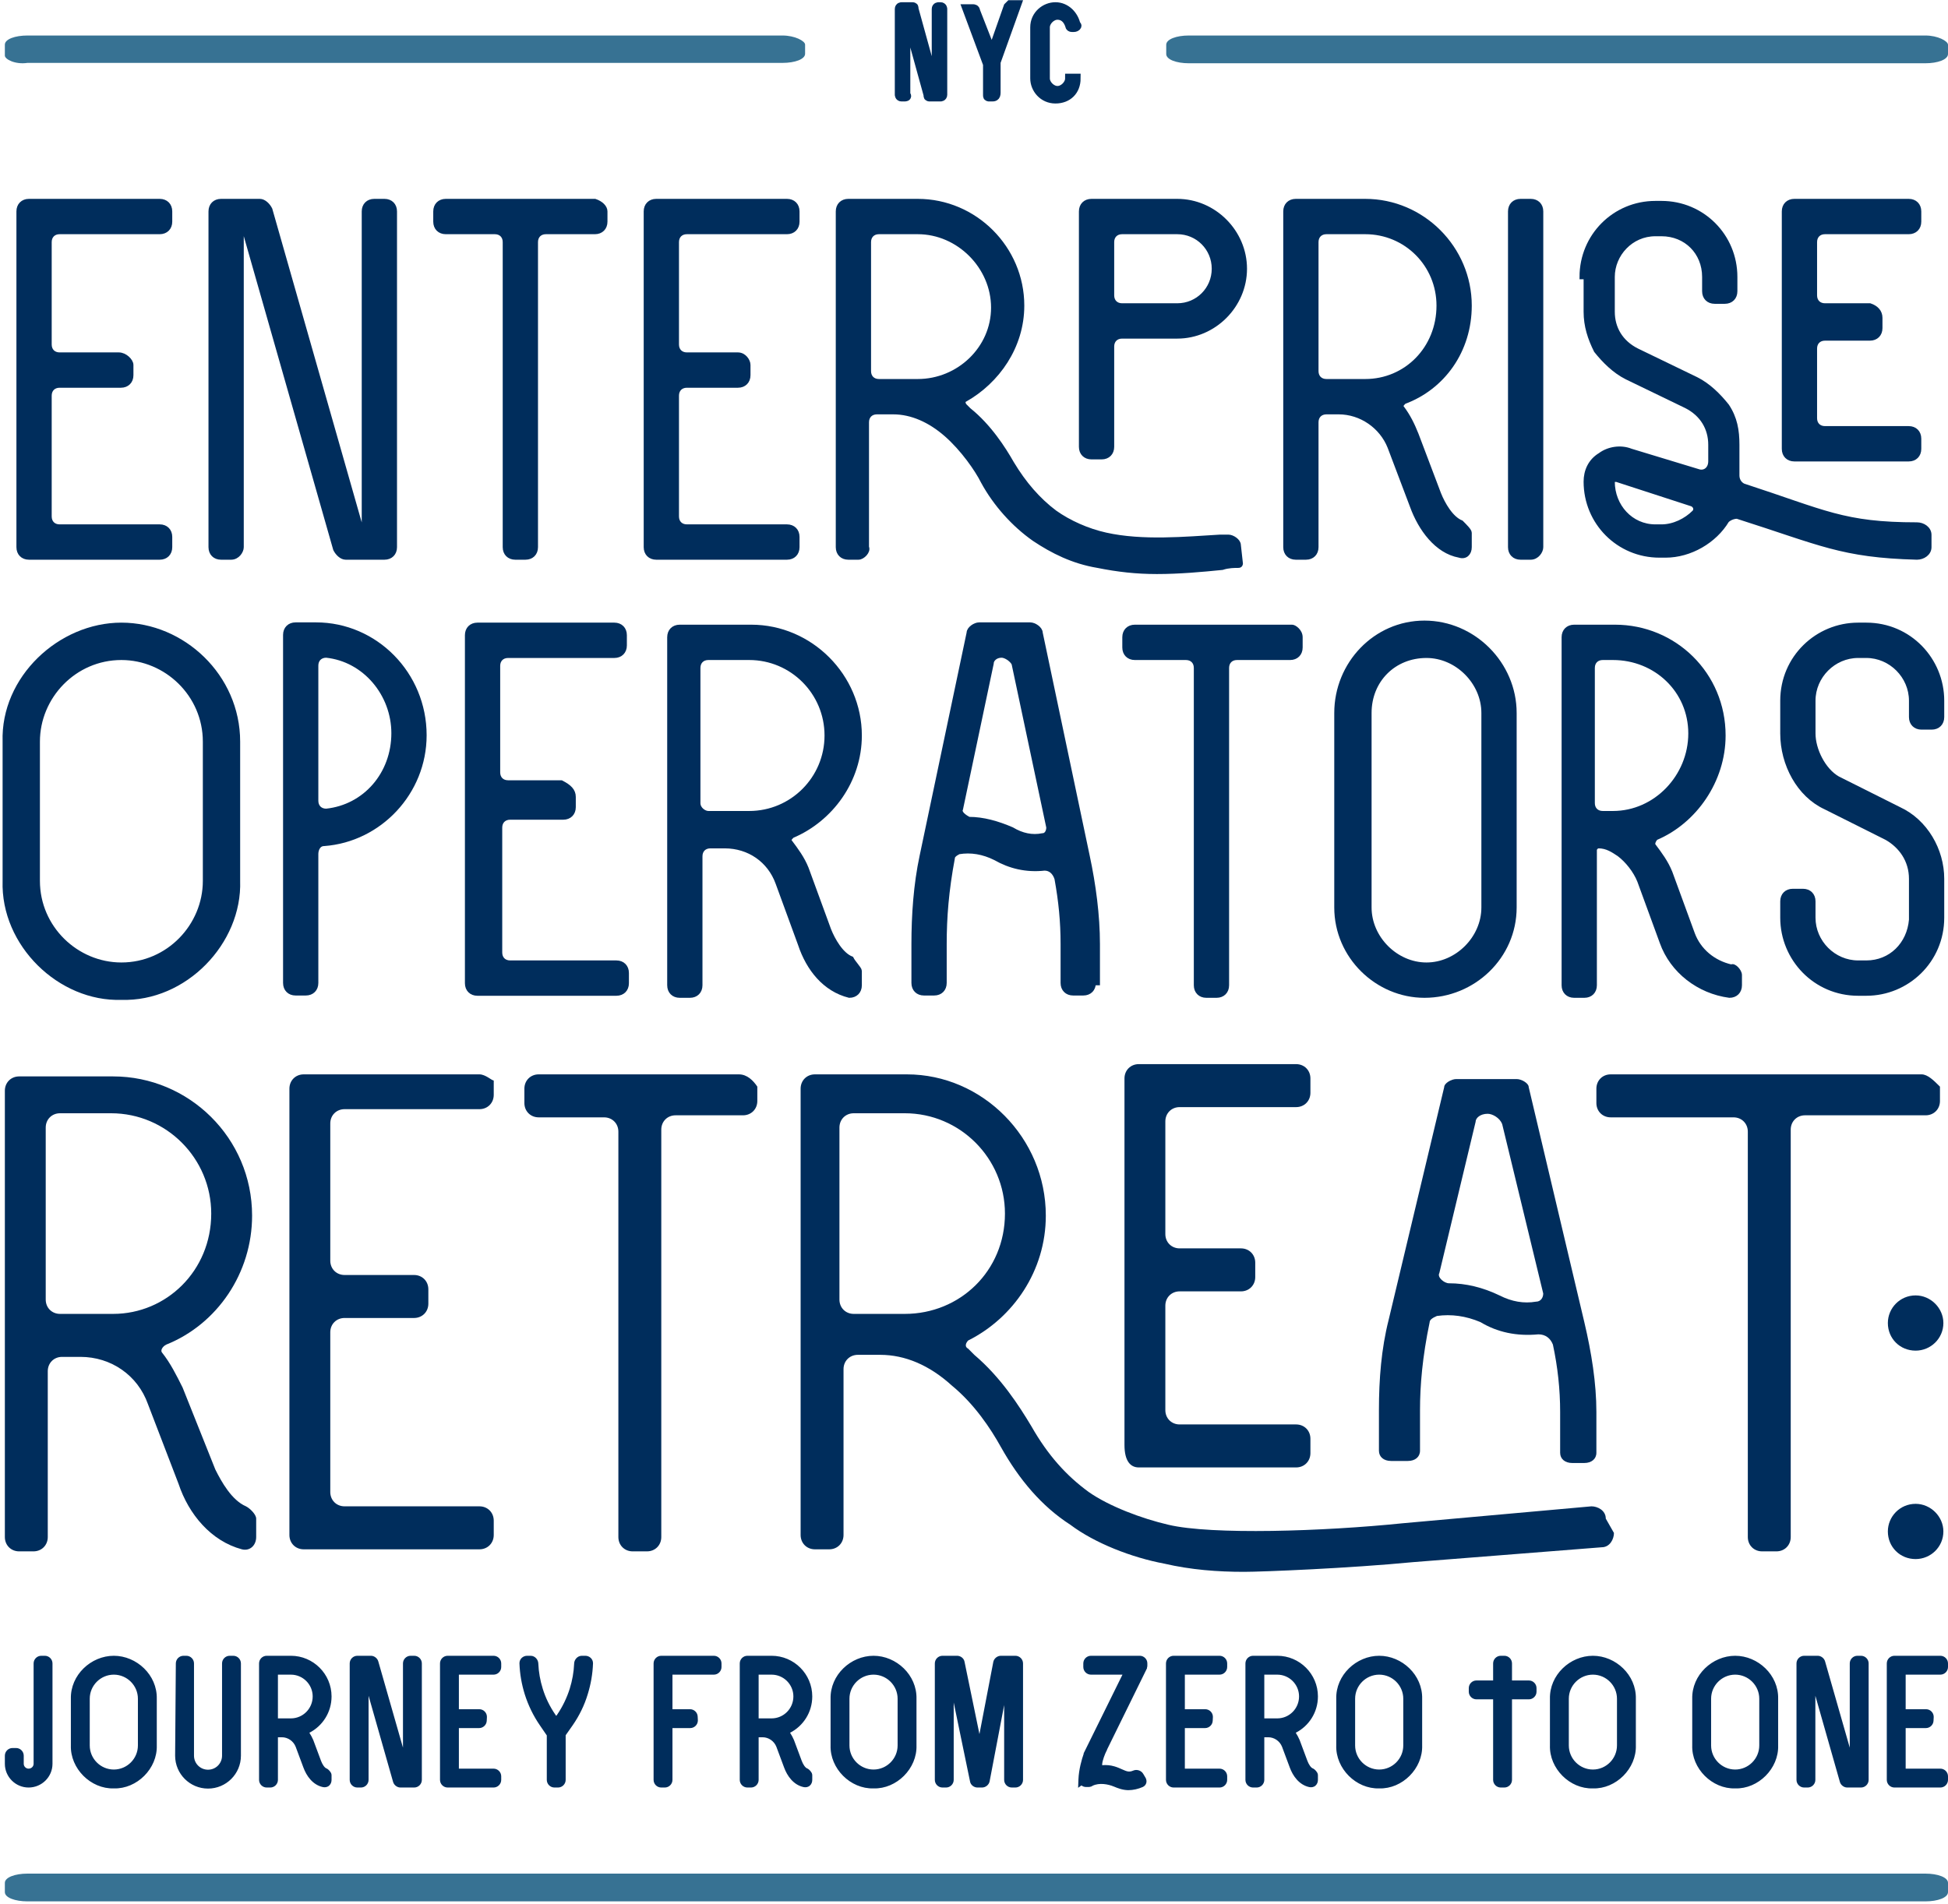 <svg width="401" height="392" viewBox="0 0 401 392" fill="none" xmlns="http://www.w3.org/2000/svg">
<path d="M186.005 19.927H185.583C185.16 19.927 185.16 19.506 185.16 19.506V1.841C185.16 1.42 185.583 1.42 185.583 1.42H187.695C188.117 1.42 188.117 1.42 188.117 1.841L192.763 18.665V1.841C192.763 1.42 193.186 1.42 193.186 1.42H193.608C194.031 1.42 194.031 1.841 194.031 1.841V19.506C194.031 19.927 193.608 19.927 193.608 19.927H191.496C191.074 19.927 191.074 19.927 191.074 19.506L186.428 2.682V19.506C186.85 19.927 186.428 19.927 186.005 19.927Z" fill="#002D5C" stroke="#002D5C" stroke-width="1.924"/>
<path d="M204.168 19.927H203.745C203.323 19.927 203.323 19.927 203.323 19.507V13.198L199.099 1.841H200.366C200.366 1.841 200.789 1.841 200.789 2.262L203.745 9.833C203.745 10.253 204.59 10.253 204.59 9.833L207.547 1.421L207.969 1H209.237L205.013 12.777V19.086C205.013 19.927 204.59 19.927 204.168 19.927Z" fill="#002D5C" stroke="#002D5C" stroke-width="1.924"/>
<path d="M221.064 5.626H220.642C220.219 5.626 220.219 5.205 220.219 5.205C219.797 3.944 218.952 3.102 217.685 3.102C216.418 3.102 215.151 4.364 215.151 5.626V16.141C215.151 17.403 216.418 18.665 217.685 18.665C218.952 18.665 220.219 17.403 220.219 16.141H221.486C221.486 18.665 219.797 20.347 217.263 20.347C214.728 20.347 213.039 18.244 213.039 16.141V5.626C213.039 3.102 215.151 1.42 217.263 1.42C219.375 1.42 221.064 3.102 221.486 5.205C221.909 5.205 221.486 5.626 221.064 5.626Z" fill="#002D5C" stroke="#002D5C" stroke-width="1.924"/>
<path d="M165.731 9.19V11.07C165.731 12.198 163.619 12.95 161.085 12.95H5.646C3.112 13.326 1 12.198 1 11.446V9.19C1 8.062 3.112 7.311 5.646 7.311H161.085C163.619 7.311 165.731 8.438 165.731 9.19Z" fill="#377293"/>
<path d="M401 9.215V11.12C401 12.263 398.888 13.025 396.354 13.025H244.717C242.183 13.025 240.071 12.263 240.071 11.12V9.215C240.071 8.072 242.183 7.311 244.717 7.311H396.354C398.888 7.311 401 8.453 401 9.215Z" fill="#377293"/>
<path d="M401 387.666V389.571C401 390.714 398.884 391.476 396.345 391.476H5.655C3.116 391.476 1 390.714 1 389.571V387.666C1 386.524 3.116 385.762 5.655 385.762H396.345C398.884 385.762 401 386.524 401 387.666Z" fill="#377293"/>
<path d="M26.991 75.141V77.249C26.991 78.513 26.149 79.356 24.888 79.356H12.269C11.008 79.356 10.166 80.2 10.166 81.464V106.333C10.166 107.597 11.008 108.44 12.269 108.44H32.879C34.141 108.44 34.982 109.283 34.982 110.548V112.656C34.982 113.92 34.141 114.763 32.879 114.763H5.96C4.698 114.763 3.857 113.92 3.857 112.656V43.528C3.857 42.264 4.698 41.421 5.96 41.421H32.879C34.141 41.421 34.982 42.264 34.982 43.528V45.636C34.982 46.901 34.141 47.743 32.879 47.743H12.269C11.008 47.743 10.166 48.587 10.166 49.851V70.926C10.166 72.191 11.008 73.034 12.269 73.034H24.467C25.729 73.034 26.991 74.298 26.991 75.141Z" fill="#002D5C"/>
<path d="M47.6 114.763H45.498C44.236 114.763 43.394 113.92 43.394 112.656V43.528C43.394 42.264 44.236 41.421 45.498 41.421H53.489C54.33 41.421 55.172 42.264 55.592 43.107L74.099 108.019L74.52 108.44C74.52 108.44 74.94 108.44 74.94 108.019V43.528C74.94 42.264 75.781 41.421 77.043 41.421H79.146C80.408 41.421 81.249 42.264 81.249 43.528V112.656C81.249 113.92 80.408 114.763 79.146 114.763H71.155C70.314 114.763 69.472 113.92 69.052 113.077L50.545 48.165L50.124 47.743C50.124 47.743 49.704 47.743 49.704 48.165V112.656C49.704 113.499 48.862 114.763 47.6 114.763Z" fill="#002D5C"/>
<path d="M124.572 43.528V45.636C124.572 46.901 123.731 47.743 122.469 47.743H112.374C111.113 47.743 110.271 48.587 110.271 49.851V112.656C110.271 113.92 109.43 114.763 108.168 114.763H106.065C104.803 114.763 103.962 113.92 103.962 112.656V49.851C103.962 48.587 103.121 47.743 101.859 47.743H91.765C90.503 47.743 89.662 46.901 89.662 45.636V43.528C89.662 42.264 90.503 41.421 91.765 41.421H122.469C123.731 41.842 124.572 42.685 124.572 43.528Z" fill="#002D5C"/>
<path d="M154.015 75.141V77.249C154.015 78.513 153.174 79.356 151.912 79.356H141.397C140.135 79.356 139.293 80.2 139.293 81.464V106.333C139.293 107.597 140.135 108.44 141.397 108.44H162.006C163.268 108.44 164.109 109.283 164.109 110.548V112.656C164.109 113.92 163.268 114.763 162.006 114.763H135.087C133.826 114.763 132.984 113.92 132.984 112.656V43.528C132.984 42.264 133.826 41.421 135.087 41.421H162.006C163.268 41.421 164.109 42.264 164.109 43.528V45.636C164.109 46.901 163.268 47.743 162.006 47.743H141.397C140.135 47.743 139.293 48.587 139.293 49.851V70.926C139.293 72.191 140.135 73.034 141.397 73.034H151.912C153.174 73.034 154.015 74.298 154.015 75.141Z" fill="#002D5C"/>
<path d="M176.728 114.763H174.625C173.363 114.763 172.522 113.92 172.522 112.656V43.528C172.522 42.264 173.363 41.421 174.625 41.421H188.925C200.702 41.421 210.377 51.116 210.377 62.918C210.377 71.348 205.329 78.513 198.599 82.307C198.179 82.307 198.179 83.15 198.599 83.572L199.441 84.415C203.647 87.787 206.591 92.423 208.273 95.374C210.797 99.589 213.741 102.961 217.106 105.49C220.051 107.597 223.836 109.283 227.622 110.127C235.192 111.813 244.025 110.97 251.176 110.548H252.858C253.699 110.548 254.961 111.391 254.961 112.234L255.382 116.028C255.382 116.028 255.382 116.449 254.961 116.449C254.12 116.449 252.858 116.449 251.596 116.871C247.39 117.292 242.763 117.714 238.137 117.714C233.931 117.714 230.145 117.292 225.939 116.449C220.892 115.606 216.686 113.499 212.9 110.97C208.694 108.019 204.909 103.804 202.385 99.167C201.123 96.638 198.179 92.423 194.814 89.473C191.449 86.522 187.664 84.836 183.878 84.836H180.513C179.251 84.836 178.41 85.679 178.41 86.944V112.656C178.831 113.499 177.569 114.763 176.728 114.763ZM180.934 78.513H188.925C197.338 78.513 204.488 71.769 204.488 63.339C204.488 54.909 197.338 47.743 188.925 47.743H180.934C179.672 47.743 178.831 48.587 178.831 49.851V76.406C178.831 77.671 179.672 78.513 180.934 78.513ZM226.78 94.109H224.677C223.415 94.109 222.574 93.266 222.574 92.002V43.528C222.574 42.264 223.415 41.421 224.677 41.421H242.343C249.914 41.421 256.223 47.743 256.223 55.331C256.223 62.918 249.914 69.24 242.343 69.24H230.986C229.725 69.24 228.883 70.083 228.883 71.348V92.002C228.883 93.266 228.042 94.109 226.78 94.109ZM228.883 49.851V60.81C228.883 62.075 229.725 62.918 230.986 62.918H242.343C246.549 62.918 249.914 59.546 249.914 55.331C249.914 51.116 246.549 47.743 242.343 47.743H230.986C229.725 47.743 228.883 48.587 228.883 49.851Z" fill="#002D5C"/>
<path d="M302.49 109.705V112.656C302.49 113.92 301.649 114.763 300.387 114.342C295.76 113.499 292.395 108.862 290.713 104.225L286.086 92.002C284.404 87.787 280.198 84.836 275.571 84.836H273.047C271.786 84.836 270.944 85.679 270.944 86.944V112.656C270.944 113.92 270.103 114.763 268.841 114.763H266.738C265.476 114.763 264.635 113.92 264.635 112.656V43.528C264.635 42.264 265.476 41.421 266.738 41.421H281.039C292.816 41.421 302.49 51.116 302.49 62.918C302.49 72.191 297.022 79.778 289.031 82.729C288.61 83.15 288.189 83.572 288.61 83.993C289.872 85.679 290.713 87.365 291.554 89.473L296.181 101.696C297.022 103.804 298.705 106.754 300.808 107.597C301.649 108.44 302.49 109.283 302.49 109.705ZM273.047 78.513H281.039C289.451 78.513 296.181 71.769 296.181 62.918C296.181 54.488 289.451 47.743 281.039 47.743H273.047C271.786 47.743 270.944 48.587 270.944 49.851V76.406C270.944 77.671 271.786 78.513 273.047 78.513Z" fill="#002D5C"/>
<path d="M315.108 114.763H313.005C311.743 114.763 310.902 113.92 310.902 112.656V43.528C310.902 42.264 311.743 41.421 313.005 41.421H315.108C316.37 41.421 317.211 42.264 317.211 43.528V112.656C317.211 113.499 316.37 114.763 315.108 114.763Z" fill="#002D5C"/>
<path d="M325.624 57.017C325.624 48.587 332.353 41.842 340.766 41.842H342.027C350.44 41.842 357.169 48.587 357.169 57.017V59.967C357.169 61.232 356.328 62.075 355.066 62.075H352.963C351.701 62.075 350.86 61.232 350.86 59.967V57.017C350.86 51.959 347.075 48.165 342.027 48.165H340.766C335.718 48.165 331.933 52.38 331.933 57.017V64.182C331.933 67.554 333.615 70.505 336.98 72.191L349.178 78.092C351.701 79.356 353.804 81.464 355.487 83.572C357.169 86.101 357.59 88.63 357.59 91.58V97.903C357.59 98.746 358.011 99.589 358.852 100.01C375.676 105.49 379.462 108.019 394.604 108.019C395.865 108.019 397.127 108.862 397.127 110.127V112.656C397.127 113.92 395.865 114.763 394.604 114.763C379.041 114.342 374.835 111.813 357.59 106.333C356.749 106.333 355.908 106.754 355.487 107.176C352.963 111.391 347.916 114.342 342.869 114.342H341.607C333.195 114.342 326.465 107.597 326.465 99.167C326.465 97.06 327.306 94.952 329.409 93.688C331.091 92.423 333.615 92.002 335.718 92.845L349.598 97.06C350.86 97.481 352.122 96.638 352.122 94.952V91.58C352.122 88.208 350.44 85.258 347.075 83.572L334.877 77.671C332.353 76.406 330.25 74.298 328.568 72.191C327.306 69.662 326.465 67.133 326.465 64.182V57.017H325.624ZM340.766 108.44H342.027C344.551 108.44 347.075 107.176 348.757 105.49C349.178 105.068 349.178 104.225 348.336 103.804L332.774 98.746C332.353 98.746 331.933 98.746 331.933 99.167C331.933 104.225 335.718 108.44 340.766 108.44ZM387.033 65.447V67.554C387.033 68.819 386.191 69.662 384.93 69.662H375.676C374.414 69.662 373.573 70.505 373.573 71.769V86.101C373.573 87.365 374.414 88.208 375.676 88.208H392.921C394.183 88.208 395.024 89.051 395.024 90.316V92.423C395.024 93.688 394.183 94.531 392.921 94.531H369.367C368.105 94.531 367.264 93.688 367.264 92.423V43.528C367.264 42.264 368.105 41.421 369.367 41.421H392.921C394.183 41.421 395.024 42.264 395.024 43.528V45.636C395.024 46.901 394.183 47.743 392.921 47.743H375.676C374.414 47.743 373.573 48.587 373.573 49.851V60.81C373.573 62.075 374.414 62.918 375.676 62.918H384.93C386.191 63.339 387.033 64.182 387.033 65.447Z" fill="#002D5C"/>
<path d="M26.991 75.141V77.249C26.991 78.513 26.149 79.356 24.888 79.356H12.269C11.008 79.356 10.166 80.2 10.166 81.464V106.333C10.166 107.597 11.008 108.44 12.269 108.44H32.879C34.141 108.44 34.982 109.283 34.982 110.548V112.656C34.982 113.92 34.141 114.763 32.879 114.763H5.96C4.698 114.763 3.857 113.92 3.857 112.656V43.528C3.857 42.264 4.698 41.421 5.96 41.421H32.879C34.141 41.421 34.982 42.264 34.982 43.528V45.636C34.982 46.901 34.141 47.743 32.879 47.743H12.269C11.008 47.743 10.166 48.587 10.166 49.851V70.926C10.166 72.191 11.008 73.034 12.269 73.034H24.467C25.729 73.034 26.991 74.298 26.991 75.141Z" stroke="#002D5C" stroke-width="0.952"/>
<path d="M47.6 114.763H45.498C44.236 114.763 43.394 113.92 43.394 112.656V43.528C43.394 42.264 44.236 41.421 45.498 41.421H53.489C54.33 41.421 55.172 42.264 55.592 43.107L74.099 108.019L74.52 108.44C74.52 108.44 74.94 108.44 74.94 108.019V43.528C74.94 42.264 75.781 41.421 77.043 41.421H79.146C80.408 41.421 81.249 42.264 81.249 43.528V112.656C81.249 113.92 80.408 114.763 79.146 114.763H71.155C70.314 114.763 69.472 113.92 69.052 113.077L50.545 48.165L50.124 47.743C50.124 47.743 49.704 47.743 49.704 48.165V112.656C49.704 113.499 48.862 114.763 47.6 114.763Z" stroke="#002D5C" stroke-width="0.952"/>
<path d="M124.572 43.528V45.636C124.572 46.901 123.731 47.743 122.469 47.743H112.374C111.113 47.743 110.271 48.587 110.271 49.851V112.656C110.271 113.92 109.43 114.763 108.168 114.763H106.065C104.803 114.763 103.962 113.92 103.962 112.656V49.851C103.962 48.587 103.121 47.743 101.859 47.743H91.765C90.503 47.743 89.662 46.901 89.662 45.636V43.528C89.662 42.264 90.503 41.421 91.765 41.421H122.469C123.731 41.842 124.572 42.685 124.572 43.528Z" stroke="#002D5C" stroke-width="0.952"/>
<path d="M154.015 75.141V77.249C154.015 78.513 153.174 79.356 151.912 79.356H141.397C140.135 79.356 139.293 80.2 139.293 81.464V106.333C139.293 107.597 140.135 108.44 141.397 108.44H162.006C163.268 108.44 164.109 109.283 164.109 110.548V112.656C164.109 113.92 163.268 114.763 162.006 114.763H135.087C133.826 114.763 132.984 113.92 132.984 112.656V43.528C132.984 42.264 133.826 41.421 135.087 41.421H162.006C163.268 41.421 164.109 42.264 164.109 43.528V45.636C164.109 46.901 163.268 47.743 162.006 47.743H141.397C140.135 47.743 139.293 48.587 139.293 49.851V70.926C139.293 72.191 140.135 73.034 141.397 73.034H151.912C153.174 73.034 154.015 74.298 154.015 75.141Z" stroke="#002D5C" stroke-width="0.952"/>
<path d="M176.728 114.763H174.625C173.363 114.763 172.522 113.92 172.522 112.656V43.528C172.522 42.264 173.363 41.421 174.625 41.421H188.925C200.702 41.421 210.377 51.116 210.377 62.918C210.377 71.348 205.329 78.513 198.599 82.307C198.179 82.307 198.179 83.15 198.599 83.572L199.441 84.415C203.647 87.787 206.591 92.423 208.273 95.374C210.797 99.589 213.741 102.961 217.106 105.49C220.051 107.597 223.836 109.283 227.622 110.127C235.192 111.813 244.025 110.97 251.176 110.548H252.858C253.699 110.548 254.961 111.391 254.961 112.234L255.382 116.028C255.382 116.028 255.382 116.449 254.961 116.449C254.12 116.449 252.858 116.449 251.596 116.871C247.39 117.292 242.763 117.714 238.137 117.714C233.931 117.714 230.145 117.292 225.939 116.449C220.892 115.606 216.686 113.499 212.9 110.97C208.694 108.019 204.909 103.804 202.385 99.167C201.123 96.638 198.179 92.423 194.814 89.473C191.449 86.522 187.664 84.836 183.878 84.836H180.513C179.251 84.836 178.41 85.679 178.41 86.944V112.656C178.831 113.499 177.569 114.763 176.728 114.763ZM180.934 78.513H188.925C197.338 78.513 204.488 71.769 204.488 63.339C204.488 54.909 197.338 47.743 188.925 47.743H180.934C179.672 47.743 178.831 48.587 178.831 49.851V76.406C178.831 77.671 179.672 78.513 180.934 78.513ZM226.78 94.109H224.677C223.415 94.109 222.574 93.266 222.574 92.002V43.528C222.574 42.264 223.415 41.421 224.677 41.421H242.343C249.914 41.421 256.223 47.743 256.223 55.331C256.223 62.918 249.914 69.24 242.343 69.24H230.986C229.725 69.24 228.883 70.083 228.883 71.348V92.002C228.883 93.266 228.042 94.109 226.78 94.109ZM228.883 49.851V60.81C228.883 62.075 229.725 62.918 230.986 62.918H242.343C246.549 62.918 249.914 59.546 249.914 55.331C249.914 51.116 246.549 47.743 242.343 47.743H230.986C229.725 47.743 228.883 48.587 228.883 49.851Z" stroke="#002D5C" stroke-width="0.952"/>
<path d="M302.49 109.705V112.656C302.49 113.92 301.649 114.763 300.387 114.342C295.76 113.499 292.395 108.862 290.713 104.225L286.086 92.002C284.404 87.787 280.198 84.836 275.571 84.836H273.047C271.786 84.836 270.944 85.679 270.944 86.944V112.656C270.944 113.92 270.103 114.763 268.841 114.763H266.738C265.476 114.763 264.635 113.92 264.635 112.656V43.528C264.635 42.264 265.476 41.421 266.738 41.421H281.039C292.816 41.421 302.49 51.116 302.49 62.918C302.49 72.191 297.022 79.778 289.031 82.729C288.61 83.15 288.189 83.572 288.61 83.993C289.872 85.679 290.713 87.365 291.554 89.473L296.181 101.696C297.022 103.804 298.705 106.754 300.808 107.597C301.649 108.44 302.49 109.283 302.49 109.705ZM273.047 78.513H281.039C289.451 78.513 296.181 71.769 296.181 62.918C296.181 54.488 289.451 47.743 281.039 47.743H273.047C271.786 47.743 270.944 48.587 270.944 49.851V76.406C270.944 77.671 271.786 78.513 273.047 78.513Z" stroke="#002D5C" stroke-width="0.952"/>
<path d="M315.108 114.763H313.005C311.743 114.763 310.902 113.92 310.902 112.656V43.528C310.902 42.264 311.743 41.421 313.005 41.421H315.108C316.37 41.421 317.211 42.264 317.211 43.528V112.656C317.211 113.499 316.37 114.763 315.108 114.763Z" stroke="#002D5C" stroke-width="0.952"/>
<path d="M325.624 57.017C325.624 48.587 332.353 41.842 340.766 41.842H342.027C350.44 41.842 357.169 48.587 357.169 57.017V59.967C357.169 61.232 356.328 62.075 355.066 62.075H352.963C351.701 62.075 350.86 61.232 350.86 59.967V57.017C350.86 51.959 347.075 48.165 342.027 48.165H340.766C335.718 48.165 331.933 52.38 331.933 57.017V64.182C331.933 67.554 333.615 70.505 336.98 72.191L349.178 78.092C351.701 79.356 353.804 81.464 355.487 83.572C357.169 86.101 357.59 88.63 357.59 91.58V97.903C357.59 98.746 358.011 99.589 358.852 100.01C375.676 105.49 379.462 108.019 394.604 108.019C395.865 108.019 397.127 108.862 397.127 110.127V112.656C397.127 113.92 395.865 114.763 394.604 114.763C379.041 114.342 374.835 111.813 357.59 106.333C356.749 106.333 355.908 106.754 355.487 107.176C352.963 111.391 347.916 114.342 342.869 114.342H341.607C333.195 114.342 326.465 107.597 326.465 99.167C326.465 97.06 327.306 94.952 329.409 93.688C331.091 92.423 333.615 92.002 335.718 92.845L349.598 97.06C350.86 97.481 352.122 96.638 352.122 94.952V91.58C352.122 88.208 350.44 85.258 347.075 83.572L334.877 77.671C332.353 76.406 330.25 74.298 328.568 72.191C327.306 69.662 326.465 67.133 326.465 64.182V57.017H325.624ZM340.766 108.44H342.027C344.551 108.44 347.075 107.176 348.757 105.49C349.178 105.068 349.178 104.225 348.336 103.804L332.774 98.746C332.353 98.746 331.933 98.746 331.933 99.167C331.933 104.225 335.718 108.44 340.766 108.44ZM387.033 65.447V67.554C387.033 68.819 386.191 69.662 384.93 69.662H375.676C374.414 69.662 373.573 70.505 373.573 71.769V86.101C373.573 87.365 374.414 88.208 375.676 88.208H392.921C394.183 88.208 395.024 89.051 395.024 90.316V92.423C395.024 93.688 394.183 94.531 392.921 94.531H369.367C368.105 94.531 367.264 93.688 367.264 92.423V43.528C367.264 42.264 368.105 41.421 369.367 41.421H392.921C394.183 41.421 395.024 42.264 395.024 43.528V45.636C395.024 46.901 394.183 47.743 392.921 47.743H375.676C374.414 47.743 373.573 48.587 373.573 49.851V60.81C373.573 62.075 374.414 62.918 375.676 62.918H384.93C386.191 63.339 387.033 64.182 387.033 65.447Z" stroke="#002D5C" stroke-width="0.952"/>
<path d="M1.011 181.361V152.698C0.59 139.631 12.367 128.672 24.986 128.672C37.604 128.672 48.96 139.21 48.96 152.698V181.361C49.381 194.006 38.025 205.808 24.986 205.387C12.367 205.808 0.59 194.427 1.011 181.361ZM7.741 152.698V181.361C7.741 191.055 15.732 198.642 24.986 198.642C34.66 198.642 42.231 190.634 42.231 181.361V152.698C42.231 143.004 34.239 135.416 24.986 135.416C15.312 135.416 7.741 143.425 7.741 152.698Z" fill="#002D5C"/>
<path d="M62.952 204.49H60.849C59.587 204.49 58.746 203.647 58.746 202.382V130.726C58.746 129.461 59.587 128.618 60.849 128.618H65.055C77.253 128.618 87.347 138.735 87.347 151.38C87.347 163.182 78.094 172.877 66.737 173.72C65.475 173.72 65.055 174.984 65.055 175.827V202.382C65.055 203.647 64.214 204.49 62.952 204.49ZM67.158 166.975C75.15 166.132 81.038 159.388 81.038 150.958C81.038 142.95 75.15 135.784 67.158 134.941C65.896 134.941 65.055 135.784 65.055 137.048V164.868C65.055 166.132 65.896 166.975 67.158 166.975Z" fill="#002D5C"/>
<path d="M118.052 164.079V166.186C118.052 167.451 117.21 168.294 115.949 168.294H105.013C103.751 168.294 102.91 169.137 102.91 170.401V196.113C102.91 197.378 103.751 198.221 105.013 198.221H126.884C128.146 198.221 128.988 199.064 128.988 200.328V202.436C128.988 203.7 128.146 204.544 126.884 204.544H98.283C97.021 204.544 96.18 203.7 96.18 202.436V130.78C96.18 129.515 97.021 128.672 98.283 128.672H126.464C127.726 128.672 128.567 129.515 128.567 130.78V132.887C128.567 134.152 127.726 134.995 126.464 134.995H104.592C103.33 134.995 102.489 135.838 102.489 137.102V159.021C102.489 160.285 103.33 161.128 104.592 161.128H115.528C117.21 161.971 118.052 162.814 118.052 164.079Z" fill="#002D5C"/>
<path d="M176.937 199.907V202.857C176.937 204.122 176.096 204.965 174.834 204.965C169.787 203.7 166.422 199.485 164.739 194.427L160.113 181.782C158.43 177.145 154.224 174.195 149.177 174.195H146.233C144.971 174.195 144.129 175.038 144.129 176.302V202.857C144.129 204.122 143.288 204.965 142.026 204.965H139.923C138.662 204.965 137.82 204.122 137.82 202.857V131.201C137.82 129.937 138.662 129.094 139.923 129.094H154.645C166.842 129.094 176.937 139.21 176.937 151.433C176.937 160.707 171.048 168.715 163.057 172.087C162.636 172.509 162.216 172.93 162.636 173.352C163.898 175.038 165.16 176.724 166.001 178.831L170.628 191.477C171.469 193.584 173.152 196.535 175.255 197.378C175.675 198.221 176.937 199.485 176.937 199.907ZM145.812 167.451H154.224C163.057 167.451 170.207 160.285 170.207 151.433C170.207 142.582 163.057 135.416 154.224 135.416H145.812C144.55 135.416 143.709 136.259 143.709 137.524V165.343C143.709 166.608 144.971 167.451 145.812 167.451Z" fill="#002D5C"/>
<path d="M225.109 202.382C225.109 203.647 224.268 204.49 223.006 204.49H220.903C219.641 204.49 218.8 203.647 218.8 202.382V194.373C218.8 189.737 218.379 185.522 217.538 180.885C217.117 179.621 216.276 178.778 215.014 178.778C211.229 179.199 207.864 178.356 204.92 176.67C202.396 175.406 199.872 174.984 197.349 175.406C196.507 175.827 196.087 176.249 196.087 176.67C194.825 183.414 194.404 188.894 194.404 194.373V202.382C194.404 203.647 193.563 204.49 192.301 204.49H190.198C188.936 204.49 188.095 203.647 188.095 202.382V194.373C188.095 188.472 188.516 182.15 189.778 176.249L199.452 130.304C199.452 129.461 200.713 128.618 201.555 128.618H212.07C212.911 128.618 214.173 129.461 214.173 130.304L223.847 176.249C225.109 182.15 225.95 188.472 225.95 194.373V202.382H225.109ZM206.181 134.941C204.92 134.941 204.078 135.784 204.078 136.627L197.769 166.554C197.349 167.397 198.61 168.24 199.452 168.661C202.396 168.661 205.34 169.505 208.284 170.769C210.387 172.034 212.49 172.455 214.594 172.034C215.435 172.034 215.855 171.191 215.855 170.348L208.705 136.627C208.284 135.784 207.023 134.941 206.181 134.941Z" fill="#002D5C"/>
<path d="M267.678 131.201V133.309C267.678 134.573 266.836 135.416 265.575 135.416H254.639C253.377 135.416 252.536 136.259 252.536 137.524V202.857C252.536 204.122 251.694 204.965 250.433 204.965H248.33C247.068 204.965 246.227 204.122 246.227 202.857V137.524C246.227 136.259 245.385 135.416 244.123 135.416H233.608C232.346 135.416 231.505 134.573 231.505 133.309V131.201C231.505 129.937 232.346 129.094 233.608 129.094H265.995C266.416 129.094 267.678 129.937 267.678 131.201Z" fill="#002D5C"/>
<path d="M275.137 186.84V146.797C275.137 136.681 283.129 128.251 293.224 128.251C303.318 128.251 311.73 136.681 311.73 146.797V186.84C311.73 196.957 303.318 204.965 293.224 204.965C283.549 204.965 275.137 196.957 275.137 186.84ZM281.867 146.797V186.84C281.867 193.163 287.335 198.643 293.644 198.643C299.953 198.643 305.421 193.163 305.421 186.84V146.797C305.421 140.475 299.953 134.995 293.644 134.995C286.914 134.995 281.867 140.053 281.867 146.797Z" fill="#002D5C"/>
<path d="M358.109 200.75V202.857C358.109 204.122 357.267 204.965 356.006 204.965C349.696 204.122 344.229 199.907 342.125 194.006L337.499 181.36C336.658 179.253 334.975 177.145 333.293 175.881C332.031 175.038 330.769 174.195 329.087 174.195C328.666 174.195 328.245 174.616 328.245 175.038V202.857C328.245 204.122 327.404 204.965 326.142 204.965H324.039C322.777 204.965 321.936 204.122 321.936 202.857V131.201C321.936 129.937 322.777 129.094 324.039 129.094H332.451C344.649 129.094 354.744 138.788 354.744 151.433C354.744 160.707 348.855 169.137 340.864 172.509C340.443 172.93 340.022 173.773 340.443 174.195C341.705 175.881 342.967 177.567 343.808 179.674L348.435 192.32C349.696 195.692 352.641 198.221 356.426 199.064C356.847 198.642 358.109 199.907 358.109 200.75ZM329.928 167.451H332.031C340.864 167.451 348.014 159.864 348.014 151.012C348.014 142.16 340.864 135.416 332.031 135.416H329.928C328.666 135.416 327.825 136.259 327.825 137.524V165.343C327.825 166.608 328.666 167.451 329.928 167.451Z" fill="#002D5C"/>
<path d="M393.44 180.939C393.44 177.146 391.337 174.195 388.393 172.509L375.774 166.186C370.306 163.657 366.942 157.335 366.942 151.012V144.268C366.942 135.416 374.092 128.672 382.504 128.672H384.187C393.019 128.672 399.749 135.838 399.749 144.268V147.64C399.749 148.905 398.908 149.748 397.646 149.748H395.543C394.281 149.748 393.44 148.905 393.44 147.64V144.268C393.44 139.21 389.234 134.995 384.187 134.995H382.504C377.457 134.995 373.251 139.21 373.251 144.268V151.012C373.251 154.384 375.354 158.599 378.298 160.285L390.916 166.608C396.384 169.137 399.749 175.038 399.749 180.939V188.948C399.749 197.799 392.599 204.544 384.187 204.544H382.504C373.671 204.544 366.942 197.378 366.942 188.948V185.576C366.942 184.311 367.783 183.468 369.045 183.468H371.148C372.41 183.468 373.251 184.311 373.251 185.576V188.948C373.251 194.006 377.457 198.221 382.504 198.221H384.187C389.234 198.221 393.019 194.427 393.44 189.369V180.939Z" fill="#002D5C"/>
<path d="M1.011 181.361V152.698C0.59 139.631 12.367 128.672 24.986 128.672C37.604 128.672 48.96 139.21 48.96 152.698V181.361C49.381 194.006 38.025 205.808 24.986 205.387C12.367 205.808 0.59 194.427 1.011 181.361ZM7.741 152.698V181.361C7.741 191.055 15.732 198.642 24.986 198.642C34.66 198.642 42.231 190.634 42.231 181.361V152.698C42.231 143.004 34.239 135.416 24.986 135.416C15.312 135.416 7.741 143.425 7.741 152.698Z" stroke="#002D5C" stroke-width="0.952"/>
<path d="M62.952 204.49H60.849C59.587 204.49 58.746 203.647 58.746 202.382V130.726C58.746 129.461 59.587 128.618 60.849 128.618H65.055C77.253 128.618 87.347 138.735 87.347 151.38C87.347 163.182 78.094 172.877 66.737 173.72C65.475 173.72 65.055 174.984 65.055 175.827V202.382C65.055 203.647 64.214 204.49 62.952 204.49ZM67.158 166.975C75.15 166.132 81.038 159.388 81.038 150.958C81.038 142.95 75.15 135.784 67.158 134.941C65.896 134.941 65.055 135.784 65.055 137.048V164.868C65.055 166.132 65.896 166.975 67.158 166.975Z" stroke="#002D5C" stroke-width="0.952"/>
<path d="M118.052 164.079V166.186C118.052 167.451 117.21 168.294 115.949 168.294H105.013C103.751 168.294 102.91 169.137 102.91 170.401V196.113C102.91 197.378 103.751 198.221 105.013 198.221H126.884C128.146 198.221 128.988 199.064 128.988 200.328V202.436C128.988 203.7 128.146 204.544 126.884 204.544H98.283C97.021 204.544 96.18 203.7 96.18 202.436V130.78C96.18 129.515 97.021 128.672 98.283 128.672H126.464C127.726 128.672 128.567 129.515 128.567 130.78V132.887C128.567 134.152 127.726 134.995 126.464 134.995H104.592C103.33 134.995 102.489 135.838 102.489 137.102V159.021C102.489 160.285 103.33 161.128 104.592 161.128H115.528C117.21 161.971 118.052 162.814 118.052 164.079Z" stroke="#002D5C" stroke-width="0.952"/>
<path d="M176.937 199.907V202.857C176.937 204.122 176.096 204.965 174.834 204.965C169.787 203.7 166.422 199.485 164.739 194.427L160.113 181.782C158.43 177.145 154.224 174.195 149.177 174.195H146.233C144.971 174.195 144.129 175.038 144.129 176.302V202.857C144.129 204.122 143.288 204.965 142.026 204.965H139.923C138.662 204.965 137.82 204.122 137.82 202.857V131.201C137.82 129.937 138.662 129.094 139.923 129.094H154.645C166.842 129.094 176.937 139.21 176.937 151.433C176.937 160.707 171.048 168.715 163.057 172.087C162.636 172.509 162.216 172.93 162.636 173.352C163.898 175.038 165.16 176.724 166.001 178.831L170.628 191.477C171.469 193.584 173.152 196.535 175.255 197.378C175.675 198.221 176.937 199.485 176.937 199.907ZM145.812 167.451H154.224C163.057 167.451 170.207 160.285 170.207 151.433C170.207 142.582 163.057 135.416 154.224 135.416H145.812C144.55 135.416 143.709 136.259 143.709 137.524V165.343C143.709 166.608 144.971 167.451 145.812 167.451Z" stroke="#002D5C" stroke-width="0.952"/>
<path d="M225.109 202.382C225.109 203.647 224.268 204.49 223.006 204.49H220.903C219.641 204.49 218.8 203.647 218.8 202.382V194.373C218.8 189.737 218.379 185.522 217.538 180.885C217.117 179.621 216.276 178.778 215.014 178.778C211.229 179.199 207.864 178.356 204.92 176.67C202.396 175.406 199.872 174.984 197.349 175.406C196.507 175.827 196.087 176.249 196.087 176.67C194.825 183.414 194.404 188.894 194.404 194.373V202.382C194.404 203.647 193.563 204.49 192.301 204.49H190.198C188.936 204.49 188.095 203.647 188.095 202.382V194.373C188.095 188.472 188.516 182.15 189.778 176.249L199.452 130.304C199.452 129.461 200.713 128.618 201.555 128.618H212.07C212.911 128.618 214.173 129.461 214.173 130.304L223.847 176.249C225.109 182.15 225.95 188.472 225.95 194.373V202.382H225.109ZM206.181 134.941C204.92 134.941 204.078 135.784 204.078 136.627L197.769 166.554C197.349 167.397 198.61 168.24 199.452 168.661C202.396 168.661 205.34 169.505 208.284 170.769C210.387 172.034 212.49 172.455 214.594 172.034C215.435 172.034 215.855 171.191 215.855 170.348L208.705 136.627C208.284 135.784 207.023 134.941 206.181 134.941Z" stroke="#002D5C" stroke-width="0.952"/>
<path d="M267.678 131.201V133.309C267.678 134.573 266.836 135.416 265.575 135.416H254.639C253.377 135.416 252.536 136.259 252.536 137.524V202.857C252.536 204.122 251.694 204.965 250.433 204.965H248.33C247.068 204.965 246.227 204.122 246.227 202.857V137.524C246.227 136.259 245.385 135.416 244.123 135.416H233.608C232.346 135.416 231.505 134.573 231.505 133.309V131.201C231.505 129.937 232.346 129.094 233.608 129.094H265.995C266.416 129.094 267.678 129.937 267.678 131.201Z" stroke="#002D5C" stroke-width="0.952"/>
<path d="M275.137 186.84V146.797C275.137 136.681 283.129 128.251 293.224 128.251C303.318 128.251 311.73 136.681 311.73 146.797V186.84C311.73 196.957 303.318 204.965 293.224 204.965C283.549 204.965 275.137 196.957 275.137 186.84ZM281.867 146.797V186.84C281.867 193.163 287.335 198.643 293.644 198.643C299.953 198.643 305.421 193.163 305.421 186.84V146.797C305.421 140.475 299.953 134.995 293.644 134.995C286.914 134.995 281.867 140.053 281.867 146.797Z" stroke="#002D5C" stroke-width="0.952"/>
<path d="M358.109 200.75V202.857C358.109 204.122 357.267 204.965 356.006 204.965C349.696 204.122 344.229 199.907 342.125 194.006L337.499 181.36C336.658 179.253 334.975 177.145 333.293 175.881C332.031 175.038 330.769 174.195 329.087 174.195C328.666 174.195 328.245 174.616 328.245 175.038V202.857C328.245 204.122 327.404 204.965 326.142 204.965H324.039C322.777 204.965 321.936 204.122 321.936 202.857V131.201C321.936 129.937 322.777 129.094 324.039 129.094H332.451C344.649 129.094 354.744 138.788 354.744 151.433C354.744 160.707 348.855 169.137 340.864 172.509C340.443 172.93 340.022 173.773 340.443 174.195C341.705 175.881 342.967 177.567 343.808 179.674L348.435 192.32C349.696 195.692 352.641 198.221 356.426 199.064C356.847 198.642 358.109 199.907 358.109 200.75ZM329.928 167.451H332.031C340.864 167.451 348.014 159.864 348.014 151.012C348.014 142.16 340.864 135.416 332.031 135.416H329.928C328.666 135.416 327.825 136.259 327.825 137.524V165.343C327.825 166.608 328.666 167.451 329.928 167.451Z" stroke="#002D5C" stroke-width="0.952"/>
<path d="M393.44 180.939C393.44 177.146 391.337 174.195 388.393 172.509L375.774 166.186C370.306 163.657 366.942 157.335 366.942 151.012V144.268C366.942 135.416 374.092 128.672 382.504 128.672H384.187C393.019 128.672 399.749 135.838 399.749 144.268V147.64C399.749 148.905 398.908 149.748 397.646 149.748H395.543C394.281 149.748 393.44 148.905 393.44 147.64V144.268C393.44 139.21 389.234 134.995 384.187 134.995H382.504C377.457 134.995 373.251 139.21 373.251 144.268V151.012C373.251 154.384 375.354 158.599 378.298 160.285L390.916 166.608C396.384 169.137 399.749 175.038 399.749 180.939V188.948C399.749 197.799 392.599 204.544 384.187 204.544H382.504C373.671 204.544 366.942 197.378 366.942 188.948V185.576C366.942 184.311 367.783 183.468 369.045 183.468H371.148C372.41 183.468 373.251 184.311 373.251 185.576V188.948C373.251 194.006 377.457 198.221 382.504 198.221H384.187C389.234 198.221 393.019 194.427 393.44 189.369V180.939Z" stroke="#002D5C" stroke-width="0.952"/>
<path d="M34.228 276.841C44.743 272.626 51.894 262.088 51.894 250.286C51.894 234.269 38.855 221.624 23.292 221.624H3.944C2.262 221.624 1 222.888 1 224.574V316.463C1 318.149 2.262 319.413 3.944 319.413H6.889C8.571 319.413 9.833 318.149 9.833 316.463V282.321C9.833 280.635 11.095 279.37 12.777 279.37H16.563C22.872 279.37 28.34 283.164 30.443 289.065L36.752 305.504C38.855 311.826 43.482 317.306 49.791 318.992C51.473 319.413 52.735 318.149 52.735 316.463V312.669C52.735 311.826 51.473 310.562 50.632 310.14C47.688 308.876 45.585 305.082 44.323 302.553L37.593 285.693C36.331 283.164 35.069 280.635 33.387 278.527C32.967 278.106 33.387 277.263 34.228 276.841ZM23.292 270.519H12.357C10.674 270.519 9.412 269.254 9.412 267.568V232.161C9.412 230.475 10.674 229.211 12.357 229.211H22.872C34.228 229.211 43.482 238.484 43.482 249.865C43.482 261.667 34.228 270.519 23.292 270.519Z" fill="#002D5C"/>
<path d="M98.693 221.202H62.52C60.838 221.202 59.576 222.467 59.576 224.153V316.041C59.576 317.727 60.838 318.992 62.52 318.992H98.693C100.375 318.992 101.637 317.727 101.637 316.041V313.091C101.637 311.405 100.375 310.14 98.693 310.14H70.932C69.25 310.14 67.988 308.876 67.988 307.19V274.312C67.988 272.626 69.25 271.362 70.932 271.362H85.233C86.916 271.362 88.177 270.097 88.177 268.411V265.46C88.177 263.774 86.916 262.51 85.233 262.51H70.932C69.25 262.51 67.988 261.245 67.988 259.559V231.318C67.988 229.632 69.25 228.368 70.932 228.368H98.693C100.375 228.368 101.637 227.103 101.637 225.417V222.467C101.216 222.467 99.954 221.202 98.693 221.202Z" fill="#002D5C"/>
<path d="M152.11 221.202H110.891C109.208 221.202 107.946 222.467 107.946 224.153V227.103C107.946 228.789 109.208 230.054 110.891 230.054H124.35C126.032 230.054 127.294 231.318 127.294 233.004V316.463C127.294 318.149 128.556 319.413 130.239 319.413H133.183C134.865 319.413 136.127 318.149 136.127 316.463V232.583C136.127 230.897 137.389 229.632 139.071 229.632H152.951C154.634 229.632 155.896 228.368 155.896 226.682V223.731C155.055 222.467 153.793 221.202 152.11 221.202Z" fill="#002D5C"/>
<path d="M234.421 302.132H266.807C268.49 302.132 269.752 300.867 269.752 299.181V296.23C269.752 294.544 268.49 293.28 266.807 293.28H242.833C241.15 293.28 239.888 292.015 239.888 290.329V268.833C239.888 267.146 241.15 265.882 242.833 265.882H255.451C257.133 265.882 258.395 264.617 258.395 262.931V259.981C258.395 258.295 257.133 257.03 255.451 257.03H242.833C241.15 257.03 239.888 255.766 239.888 254.08V230.897C239.888 229.211 241.15 227.946 242.833 227.946H266.807C268.49 227.946 269.752 226.682 269.752 224.996V222.045C269.752 220.359 268.49 219.095 266.807 219.095H234.421C232.738 219.095 231.476 220.359 231.476 222.045V297.495C231.476 300.867 232.738 302.132 234.421 302.132Z" fill="#002D5C"/>
<path d="M395.559 221.202H331.563C329.881 221.202 328.619 222.467 328.619 224.153V227.103C328.619 228.789 329.881 230.054 331.563 230.054H356.848C358.53 230.054 359.792 231.318 359.792 233.004V316.463C359.792 318.149 361.054 319.413 362.737 319.413H365.681C367.363 319.413 368.625 318.149 368.625 316.463V232.583C368.625 230.897 369.887 229.632 371.569 229.632H396.4C398.083 229.632 399.345 228.368 399.345 226.682V223.731C398.083 222.467 396.821 221.202 395.559 221.202Z" fill="#002D5C"/>
<path d="M330.554 312.669C330.554 310.983 328.871 310.14 327.61 310.14L288.802 313.622C272.399 315.308 249.352 316.041 240.519 313.934C235.051 312.669 228.322 310.14 224.116 307.19C219.489 303.818 215.703 299.603 212.339 293.701C209.815 289.486 206.029 283.585 200.561 278.949L199.3 277.684C198.458 277.263 198.879 276.42 199.3 275.998C208.553 271.362 215.283 261.667 215.283 250.286C215.283 234.269 202.244 221.202 186.681 221.202H167.754C166.071 221.202 164.81 222.467 164.81 224.153V316.041C164.81 317.727 166.071 318.992 167.754 318.992H170.698C172.381 318.992 173.642 317.727 173.642 316.041V281.899C173.642 280.213 174.904 278.949 176.587 278.949H181.213C186.261 278.949 191.308 281.056 195.935 285.271C200.561 289.065 203.926 294.123 206.029 297.916C209.815 304.661 214.442 310.14 220.33 313.934C225.377 317.727 232.948 320.678 239.678 321.942C245.146 323.207 250.614 323.628 256.082 323.628C259.867 323.628 277.867 322.895 290.905 321.63L329.713 318.57C331.395 318.57 332.236 316.884 332.236 315.62L330.554 312.669ZM186.261 270.519H175.745C174.063 270.519 172.801 269.254 172.801 267.568V232.161C172.801 230.475 174.063 229.211 175.745 229.211H186.261C197.617 229.211 206.871 238.484 206.871 249.865C206.871 261.667 197.617 270.519 186.261 270.519Z" fill="#002D5C"/>
<path d="M328.619 299.117C328.619 300.378 327.624 301.219 326.132 301.219H323.646C322.153 301.219 321.159 300.378 321.159 299.117V290.707C321.159 286.082 320.661 281.457 319.667 276.832C319.169 275.571 318.175 274.73 316.683 274.73C312.206 275.15 308.228 274.309 304.746 272.207C301.762 270.945 298.778 270.525 295.794 270.945C294.799 271.366 294.302 271.786 294.302 272.207C292.81 279.355 292.312 285.241 292.312 290.287V298.696C292.312 299.958 291.318 300.798 289.825 300.798H286.344C284.852 300.798 283.857 299.958 283.857 298.696V290.287C283.857 283.98 284.355 277.673 285.847 271.786L297.286 223.853C297.286 223.012 298.778 222.171 299.773 222.171H312.206C313.201 222.171 314.693 223.012 314.693 223.853L326.132 272.207C327.624 278.514 328.619 284.821 328.619 290.707V299.117ZM306.238 229.319C304.746 229.319 303.751 230.16 303.751 231.001L296.291 262.116C295.794 262.957 297.286 264.218 298.28 264.218C301.762 264.218 305.243 265.059 308.725 266.741C311.212 268.002 313.698 268.423 316.185 268.002C317.18 268.002 317.677 267.161 317.677 266.32L309.222 231.422C308.725 230.16 307.233 229.319 306.238 229.319Z" fill="#002D5C"/>
<path d="M394.333 309.627C397.429 309.627 400.048 312.233 400.048 315.313C400.048 318.512 397.429 320.999 394.333 320.999C391.119 320.999 388.619 318.512 388.619 315.313C388.619 312.233 391.119 309.627 394.333 309.627ZM394.333 266.714C397.429 266.714 400.048 269.32 400.048 272.4C400.048 275.598 397.429 278.086 394.333 278.086C391.119 278.086 388.619 275.598 388.619 272.4C388.619 269.32 391.119 266.714 394.333 266.714Z" fill="#002D5C"/>
<path d="M5.884 367.182C3.669 367.182 1.853 365.367 1.853 363.152V361.481C1.853 361.082 2.18 360.755 2.58 360.755H3.306C3.705 360.755 4.032 361.082 4.032 361.481V363.152C4.032 364.168 4.867 365.004 5.884 365.004C6.937 365.004 7.772 364.168 7.772 363.152V342.49C7.772 342.09 8.099 341.763 8.499 341.763H9.225C9.624 341.763 9.951 342.09 9.951 342.49V363.152C9.951 365.367 8.136 367.182 5.884 367.182Z" fill="#002D5C"/>
<path d="M142.767 353.493C142.767 353.093 142.441 352.766 142.041 352.766H138.301C137.901 352.766 137.575 352.439 137.575 352.04V344.669C137.575 344.269 137.901 343.942 138.301 343.942H146.943C147.343 343.942 147.67 343.615 147.67 343.216V342.49C147.67 342.09 147.343 341.763 146.943 341.763H136.122C135.723 341.763 135.396 342.09 135.396 342.49V366.456C135.396 366.856 135.723 367.182 136.122 367.182H136.848C137.248 367.182 137.575 366.856 137.575 366.456V355.671C137.575 355.272 137.901 354.945 138.301 354.945H142.077C142.477 354.945 142.804 354.618 142.804 354.219L142.767 353.493Z" fill="#002D5C"/>
<path fill-rule="evenodd" clip-rule="evenodd" d="M165.843 364.895C165.988 364.967 166.351 365.331 166.351 365.512V366.456C166.351 366.928 166.061 367.219 165.589 367.11C163.919 366.747 162.793 365.222 162.212 363.624L160.614 359.339C160.033 357.85 158.581 356.833 156.983 356.833H156.039C155.639 356.833 155.312 357.16 155.312 357.56V366.456C155.312 366.856 154.986 367.183 154.586 367.183H153.86C153.46 367.183 153.134 366.856 153.134 366.456V342.49C153.134 342.09 153.46 341.764 153.86 341.764H158.835C162.974 341.764 166.351 345.141 166.351 349.28C166.351 352.44 164.427 355.127 161.703 356.252C161.522 356.361 161.413 356.579 161.558 356.724C162.03 357.305 162.357 357.923 162.648 358.576L164.245 362.861C164.536 363.624 165.081 364.604 165.843 364.895ZM155.312 353.928C155.312 354.328 155.639 354.655 156.039 354.655H158.835C161.776 354.655 164.173 352.258 164.173 349.28C164.173 346.339 161.776 343.942 158.835 343.942H156.039C155.639 343.942 155.312 344.269 155.312 344.669V353.928Z" fill="#002D5C"/>
<path fill-rule="evenodd" clip-rule="evenodd" d="M171.83 359.375C171.685 363.66 175.534 367.509 179.819 367.364C184.104 367.509 187.953 363.66 187.808 359.375V349.752C187.917 345.359 184.068 341.764 179.819 341.764C175.571 341.764 171.721 345.359 171.83 349.752V359.375ZM174.009 349.752C174.009 346.557 176.624 343.942 179.819 343.942C183.015 343.942 185.629 346.557 185.629 349.752V359.375C185.629 362.571 183.015 365.185 179.819 365.185C176.624 365.185 174.009 362.571 174.009 359.375V349.752Z" fill="#002D5C"/>
<path d="M194.743 367.183C195.143 367.183 195.469 366.856 195.469 366.456V344.124C195.469 344.015 195.542 343.942 195.651 343.942C195.76 343.942 195.833 344.015 195.869 344.124L200.517 366.602C200.553 366.928 200.88 367.183 201.207 367.183H202.151C202.478 367.183 202.805 366.928 202.877 366.602L207.162 344.124C207.198 344.015 207.271 343.942 207.38 343.942C207.489 343.942 207.562 344.015 207.562 344.124V366.456C207.562 366.856 207.888 367.183 208.288 367.183H209.014C209.414 367.183 209.74 366.856 209.74 366.456V342.49C209.74 342.09 209.414 341.764 209.014 341.764H206.036C205.71 341.764 205.383 342.018 205.31 342.345L202.333 357.85C202.187 358.613 201.062 358.613 200.916 357.85L197.721 342.345C197.684 342.018 197.358 341.764 197.031 341.764H194.017C193.617 341.764 193.291 342.09 193.291 342.49V366.456C193.291 366.856 193.617 367.183 194.017 367.183H194.743Z" fill="#002D5C"/>
<path d="M115.591 366.456C115.591 366.856 115.264 367.183 114.865 367.183H114.138C113.739 367.183 113.412 366.856 113.412 366.456V357.233C113.412 357.16 113.34 356.87 113.267 356.833L111.851 354.764C110.544 352.875 109.527 350.769 108.837 348.59C108.219 346.593 107.856 344.56 107.784 342.454C107.784 342.054 108.111 341.764 108.51 341.764H109.236C109.636 341.764 109.962 342.163 109.962 342.562C110.035 344.378 110.362 346.194 110.907 347.937C111.524 349.934 112.432 351.786 113.63 353.529L114.175 354.291C114.211 354.364 114.393 354.473 114.502 354.473C114.611 354.473 114.792 354.364 114.828 354.291L115.409 353.493C116.571 351.786 117.479 349.898 118.097 347.937C118.641 346.194 118.968 344.378 119.041 342.562C119.041 342.163 119.367 341.764 119.767 341.764H120.493C120.893 341.764 121.219 342.054 121.219 342.454C121.147 344.56 120.784 346.593 120.166 348.59C119.513 350.769 118.496 352.839 117.189 354.727L115.736 356.797C115.7 356.833 115.591 357.124 115.591 357.197V366.456Z" fill="#002D5C"/>
<path d="M99.382 353.493C99.382 353.093 99.055 352.766 98.656 352.766H94.335C93.935 352.766 93.608 352.44 93.608 352.04V344.669C93.608 344.269 93.935 343.942 94.335 343.942H101.597C101.997 343.942 102.323 343.616 102.323 343.216V342.49C102.323 342.09 101.997 341.764 101.597 341.764H92.156C91.756 341.764 91.43 342.09 91.43 342.49V366.456C91.43 366.856 91.756 367.183 92.156 367.183H101.597C101.997 367.183 102.323 366.856 102.323 366.456V365.73C102.323 365.331 101.997 365.004 101.597 365.004H94.335C93.935 365.004 93.608 364.677 93.608 364.277V355.671C93.608 355.272 93.935 354.945 94.335 354.945H98.62C99.019 354.945 99.346 354.618 99.346 354.219L99.382 353.493Z" fill="#002D5C"/>
<path d="M75.019 366.456C75.019 366.856 74.692 367.183 74.292 367.183H73.566C73.167 367.183 72.84 366.856 72.84 366.456V342.49C72.84 342.09 73.167 341.764 73.566 341.764H76.362C76.653 341.764 76.98 342.018 77.052 342.308L83.516 364.895C83.552 364.931 83.625 365.004 83.697 365.004C83.734 365.004 83.806 364.931 83.806 364.858V342.49C83.806 342.09 84.133 341.764 84.533 341.764H85.259C85.658 341.764 85.985 342.09 85.985 342.49V366.456C85.985 366.856 85.658 367.183 85.259 367.183H82.427C82.136 367.183 81.809 366.928 81.737 366.638L75.309 344.051C75.273 344.015 75.2 343.942 75.164 343.942C75.091 343.942 75.019 344.015 75.019 344.051V366.456Z" fill="#002D5C"/>
<path fill-rule="evenodd" clip-rule="evenodd" d="M67.398 365.512C67.398 365.331 67.035 364.967 66.89 364.895C66.127 364.604 65.582 363.624 65.292 362.861L63.694 358.576C63.404 357.923 63.077 357.305 62.605 356.724C62.459 356.579 62.568 356.361 62.75 356.252C65.474 355.127 67.398 352.44 67.398 349.28C67.398 345.141 64.021 341.764 59.881 341.764H54.907C54.507 341.764 54.18 342.09 54.18 342.49V366.456C54.18 366.856 54.507 367.183 54.907 367.183H55.633C56.032 367.183 56.359 366.856 56.359 366.456V357.56C56.359 357.16 56.686 356.833 57.085 356.833H58.029C59.627 356.833 61.08 357.85 61.661 359.339L63.258 363.624C63.839 365.222 64.965 366.747 66.635 367.11C67.108 367.219 67.398 366.928 67.398 366.456V365.512ZM57.085 354.655C56.686 354.655 56.359 354.328 56.359 353.928V344.669C56.359 344.269 56.686 343.942 57.085 343.942H59.881C62.823 343.942 65.219 346.339 65.219 349.28C65.219 352.258 62.823 354.655 59.881 354.655H57.085Z" fill="#002D5C"/>
<path d="M36.903 361.481L37.048 342.49C37.048 342.09 37.375 341.764 37.775 341.764H38.356C38.755 341.764 39.082 342.09 39.082 342.49V361.481C39.082 363.551 40.752 365.222 42.822 365.222C44.892 365.222 46.562 363.551 46.562 361.481V342.49C46.562 342.09 46.889 341.764 47.288 341.764H48.015C48.414 341.764 48.741 342.09 48.741 342.49V361.481C48.741 364.75 46.09 367.4 42.822 367.4C39.554 367.4 36.903 364.75 36.903 361.481Z" fill="#002D5C"/>
<path fill-rule="evenodd" clip-rule="evenodd" d="M15.443 359.375C15.297 363.66 19.147 367.509 23.431 367.364C27.716 367.509 31.566 363.66 31.42 359.375V349.752C31.529 345.359 27.68 341.764 23.431 341.764C19.183 341.764 15.334 345.359 15.443 349.752V359.375ZM17.622 349.752C17.622 346.557 20.236 343.942 23.431 343.942C26.627 343.942 29.242 346.557 29.242 349.752V359.375C29.242 362.571 26.627 365.185 23.431 365.185C20.236 365.185 17.622 362.571 17.622 359.375V349.752Z" fill="#002D5C"/>
<path d="M229.596 367.038C230.378 367.36 231.201 367.699 232.243 367.727C233.15 367.727 234.058 367.509 234.893 367.146C235.184 367.001 235.22 366.747 235.075 366.456L234.603 365.657C234.421 365.33 233.949 365.185 233.623 365.33C232.403 365.864 231.61 365.509 230.61 365.061C230.18 364.868 229.712 364.659 229.156 364.495C228.285 364.241 227.377 364.205 226.505 364.35C226.251 364.386 226.033 364.168 226.033 363.914V363.152C226.103 362.225 226.661 360.788 227.027 360.091C227.026 360.059 227.033 360.026 227.05 359.992L235.257 343.289C235.257 343.271 235.275 343.198 235.293 343.126C235.311 343.053 235.329 342.98 235.329 342.962V342.453C235.329 342.09 235.002 341.763 234.639 341.763H224.581C224.181 341.763 223.854 342.09 223.854 342.49V343.216C223.854 343.615 224.181 343.942 224.581 343.942H231.262C231.843 343.942 232.17 344.487 231.916 344.995L223.927 361.191C223.927 361.209 223.909 361.282 223.891 361.354L223.884 361.382C223.536 362.343 222.928 364.441 222.853 366.386L222.86 366.38L222.86 366.384C222.86 366.747 223.186 367.073 223.549 367.073H224.094C224.13 367.073 224.348 367.037 224.385 367.001L224.494 366.928C226.228 366.061 228.359 366.528 229.596 367.038Z" fill="#002D5C"/>
<path d="M248.098 352.766C248.498 352.766 248.825 353.093 248.825 353.493L248.788 354.219C248.788 354.618 248.461 354.945 248.062 354.945H243.777C243.378 354.945 243.051 355.272 243.051 355.671V364.277C243.051 364.677 243.378 365.004 243.777 365.004H251.04C251.439 365.004 251.766 365.33 251.766 365.73V366.456C251.766 366.856 251.439 367.182 251.04 367.182H241.598C241.199 367.182 240.872 366.856 240.872 366.456V342.49C240.872 342.09 241.199 341.763 241.598 341.763H251.04C251.439 341.763 251.766 342.09 251.766 342.49V343.216C251.766 343.615 251.439 343.942 251.04 343.942H243.777C243.378 343.942 243.051 344.269 243.051 344.669V352.04C243.051 352.439 243.378 352.766 243.777 352.766H248.098Z" fill="#002D5C"/>
<path fill-rule="evenodd" clip-rule="evenodd" d="M270.445 365.512C270.445 365.33 270.082 364.967 269.937 364.895C269.174 364.604 268.629 363.624 268.339 362.861L266.741 358.576C266.451 357.923 266.124 357.305 265.652 356.724C265.506 356.579 265.615 356.361 265.797 356.252C268.52 355.127 270.445 352.439 270.445 349.28C270.445 345.141 267.068 341.763 262.928 341.763H257.953C257.554 341.763 257.227 342.09 257.227 342.49V366.456C257.227 366.856 257.554 367.182 257.953 367.182H258.68C259.079 367.182 259.406 366.856 259.406 366.456V357.56C259.406 357.16 259.733 356.833 260.132 356.833H261.076C262.674 356.833 264.127 357.85 264.708 359.339L266.305 363.624C266.886 365.222 268.012 366.747 269.682 367.11C270.155 367.219 270.445 366.928 270.445 366.456V365.512ZM260.132 354.655C259.733 354.655 259.406 354.328 259.406 353.928V344.669C259.406 344.269 259.733 343.942 260.132 343.942H262.928C265.87 343.942 268.266 346.339 268.266 349.28C268.266 352.258 265.87 354.655 262.928 354.655H260.132Z" fill="#002D5C"/>
<path fill-rule="evenodd" clip-rule="evenodd" d="M275.923 359.375C275.777 363.66 279.627 367.509 283.911 367.364C288.196 367.509 292.046 363.66 291.9 359.375V349.752C292.009 345.358 288.16 341.763 283.911 341.763C279.663 341.763 275.814 345.358 275.923 349.752V359.375ZM278.101 349.752C278.101 346.557 280.716 343.942 283.911 343.942C287.107 343.942 289.721 346.557 289.721 349.752V359.375C289.721 362.571 287.107 365.185 283.911 365.185C280.716 365.185 278.101 362.571 278.101 359.375V349.752Z" fill="#002D5C"/>
<path d="M303.205 348.3C303.205 348.699 303.532 349.026 303.931 349.026H307.49C307.889 349.026 308.216 349.353 308.216 349.752V366.456C308.216 366.856 308.543 367.182 308.942 367.182H309.669C310.068 367.182 310.395 366.856 310.395 366.456V349.752C310.395 349.353 310.722 349.026 311.121 349.026H314.716C315.116 349.026 315.442 348.699 315.442 348.3V347.574C315.442 347.174 315.116 346.847 314.716 346.847H311.121C310.722 346.847 310.395 346.52 310.395 346.121V342.49C310.395 342.09 310.068 341.763 309.669 341.763H308.942C308.543 341.763 308.216 342.09 308.216 342.49V346.121C308.216 346.52 307.889 346.847 307.49 346.847H303.931C303.532 346.847 303.205 347.174 303.205 347.574V348.3Z" fill="#002D5C"/>
<path fill-rule="evenodd" clip-rule="evenodd" d="M349.204 359.375C349.059 363.66 352.908 367.509 357.193 367.364C361.477 367.509 365.327 363.66 365.181 359.375V349.752C365.29 345.358 361.441 341.763 357.193 341.763C352.944 341.763 349.095 345.358 349.204 349.752V359.375ZM351.383 349.752C351.383 346.557 353.997 343.942 357.193 343.942C360.388 343.942 363.003 346.557 363.003 349.752V359.375C363.003 362.571 360.388 365.185 357.193 365.185C353.997 365.185 351.383 362.571 351.383 359.375V349.752Z" fill="#002D5C"/>
<path d="M372.843 366.456C372.843 366.856 372.516 367.183 372.117 367.183H371.391C370.991 367.183 370.664 366.856 370.664 366.456V342.49C370.664 342.09 370.991 341.764 371.391 341.764H374.187C374.477 341.764 374.804 342.018 374.877 342.308L381.34 364.895C381.377 364.931 381.449 365.004 381.522 365.004C381.558 365.004 381.631 364.931 381.631 364.858V342.49C381.631 342.09 381.958 341.764 382.357 341.764H383.083C383.483 341.764 383.81 342.09 383.81 342.49V366.456C383.81 366.856 383.483 367.183 383.083 367.183H380.251C379.96 367.183 379.634 366.928 379.561 366.638L373.134 344.051C373.097 344.015 373.025 343.942 372.988 343.942C372.916 343.942 372.843 344.015 372.843 344.051V366.456Z" fill="#002D5C"/>
<path d="M396.479 352.766C396.879 352.766 397.205 353.093 397.205 353.493L397.169 354.219C397.169 354.618 396.842 354.945 396.443 354.945H392.158C391.758 354.945 391.432 355.272 391.432 355.671V364.277C391.432 364.677 391.758 365.004 392.158 365.004H399.42C399.82 365.004 400.147 365.331 400.147 365.73V366.456C400.147 366.856 399.82 367.183 399.42 367.183H389.979C389.58 367.183 389.253 366.856 389.253 366.456V342.49C389.253 342.09 389.58 341.764 389.979 341.764H399.42C399.82 341.764 400.147 342.09 400.147 342.49V343.216C400.147 343.616 399.82 343.942 399.42 343.942H392.158C391.758 343.942 391.432 344.269 391.432 344.669V352.04C391.432 352.44 391.758 352.766 392.158 352.766H396.479Z" fill="#002D5C"/>
<path fill-rule="evenodd" clip-rule="evenodd" d="M327.901 367.364C323.617 367.509 319.767 363.66 319.913 359.375V349.752C319.804 345.359 323.653 341.764 327.901 341.764C332.15 341.764 335.999 345.359 335.89 349.752V359.375C336.035 363.66 332.186 367.509 327.901 367.364ZM327.901 343.942C324.706 343.942 322.091 346.557 322.091 349.752V359.375C322.091 362.571 324.706 365.185 327.901 365.185C331.097 365.185 333.712 362.571 333.712 359.375V349.752C333.712 346.557 331.097 343.942 327.901 343.942Z" fill="#002D5C"/>
<path fill-rule="evenodd" clip-rule="evenodd" d="M6.919 342.49C6.919 341.619 7.628 340.91 8.499 340.91H9.225C10.096 340.91 10.805 341.619 10.805 342.49V363.152C10.805 365.843 8.602 368.036 5.884 368.036C3.198 368.036 1 365.838 1 363.152V361.481C1 360.611 1.709 359.902 2.58 359.902H3.306C4.177 359.902 4.886 360.611 4.886 361.481V363.152C4.886 363.697 5.339 364.15 5.884 364.15C6.477 364.15 6.919 363.686 6.919 363.152V342.49ZM8.626 342.617V363.152C8.626 364.65 7.398 365.857 5.884 365.857C4.396 365.857 3.179 364.64 3.179 363.152V361.608H2.707V363.152C2.707 364.895 4.14 366.329 5.884 366.329C7.669 366.329 9.098 364.891 9.098 363.152V342.617H8.626ZM136.249 342.617V366.329H136.721V355.671C136.721 354.801 137.43 354.092 138.301 354.092H141.943L141.919 353.62H138.301C137.43 353.62 136.721 352.911 136.721 352.04V344.669C136.721 343.798 137.43 343.089 138.301 343.089H146.816V342.617H136.249ZM134.543 342.49C134.543 341.619 135.251 340.91 136.122 340.91H146.943C147.814 340.91 148.523 341.619 148.523 342.49V343.216C148.523 344.087 147.814 344.796 146.943 344.796H138.428V351.913H142.041C142.903 351.913 143.607 352.608 143.621 353.467L143.657 354.197V354.219C143.657 355.089 142.948 355.798 142.077 355.798H138.428V366.456C138.428 367.327 137.719 368.036 136.848 368.036H136.122C135.251 368.036 134.543 367.327 134.543 366.456V342.49ZM224.708 342.617V343.089H231.262C231.834 343.089 232.344 343.366 232.63 343.832C232.913 344.294 232.932 344.871 232.68 345.375L232.679 345.377L224.741 361.469C224.737 361.486 224.733 361.504 224.729 361.521L224.701 361.632L224.686 361.673C224.465 362.284 224.135 363.376 223.918 364.575L224.13 364.424L223.764 366.22H224.017L224.064 366.189L224.112 366.165C226.18 365.131 228.606 365.708 229.92 366.249C230.707 366.572 231.394 366.848 232.254 366.874C232.878 366.872 233.515 366.75 234.128 366.531L233.898 366.141C233.172 366.446 232.523 366.509 231.896 366.406C231.31 366.31 230.773 366.069 230.305 365.859L230.261 365.84C229.829 365.646 229.41 365.459 228.916 365.314C228.177 365.099 227.4 365.066 226.646 365.192L226.636 365.193L226.626 365.195C225.784 365.315 225.18 364.61 225.18 363.914V363.12L225.182 363.088C225.225 362.515 225.41 361.842 225.612 361.257C225.797 360.721 226.016 360.203 226.209 359.817C226.227 359.746 226.253 359.678 226.285 359.614L226.287 359.611L234.442 343.011C234.45 342.979 234.458 342.946 234.465 342.919L234.476 342.875V342.617H224.708ZM234.488 342.826C234.488 342.822 234.488 342.823 234.488 342.823L234.488 342.826ZM222.618 367.603L221.933 368.092L222 366.353C222.078 364.313 222.7 362.155 223.066 361.134L223.074 361.104V360.992L231.063 344.796H224.581C223.71 344.796 223.001 344.087 223.001 343.216V342.49C223.001 341.619 223.71 340.91 224.581 340.91H234.639C235.474 340.91 236.183 341.619 236.183 342.453V342.962C236.183 343.054 236.166 343.135 236.165 343.143C236.16 343.17 236.154 343.196 236.149 343.215C236.141 343.253 236.13 343.297 236.121 343.331L236.121 343.333L236.11 343.376V343.487L227.886 360.225L227.889 360.287L227.783 360.488C227.623 360.792 227.408 361.284 227.226 361.813C227.045 362.338 226.918 362.834 226.887 363.187V363.441C227.714 363.365 228.566 363.434 229.395 363.676L229.397 363.677C230.009 363.857 230.521 364.086 230.945 364.276L230.959 364.282C231.481 364.516 231.826 364.665 232.172 364.722C232.477 364.772 232.813 364.753 233.279 364.55C233.67 364.377 234.091 364.395 234.431 364.505C234.771 364.616 235.126 364.85 235.342 365.231L235.825 366.048L235.838 366.075C235.961 366.319 236.067 366.666 235.979 367.047C235.883 367.464 235.597 367.749 235.275 367.909L235.255 367.92L235.234 367.929C234.309 368.331 233.285 368.58 232.243 368.58H232.231L232.22 368.58C231.021 368.548 230.075 368.158 229.305 367.841L229.271 367.827C228.123 367.354 226.315 366.999 224.92 367.669L224.881 367.696C224.811 367.747 224.751 367.775 224.726 367.787C224.674 367.811 224.626 367.828 224.594 367.839C224.528 367.86 224.465 367.875 224.418 367.885C224.369 367.896 224.32 367.904 224.278 367.911L224.276 367.911C224.253 367.915 224.174 367.927 224.094 367.927H223.549C223.203 367.927 222.879 367.805 222.618 367.603ZM223.074 361.18V361.191C223.074 361.187 223.074 361.183 223.074 361.18ZM223.085 361.055C223.086 361.051 223.086 361.052 223.086 361.052L223.085 361.055ZM240.019 342.49C240.019 341.619 240.728 340.91 241.598 340.91H251.04C251.91 340.91 252.619 341.619 252.619 342.49V343.216C252.619 344.087 251.91 344.796 251.04 344.796H243.904V351.913H248.098C248.969 351.913 249.678 352.622 249.678 353.493V353.514L249.641 354.244C249.628 355.103 248.924 355.798 248.062 355.798H243.904V364.15H251.04C251.91 364.15 252.619 364.859 252.619 365.73V366.456C252.619 367.327 251.91 368.036 251.04 368.036H241.598C240.728 368.036 240.019 367.327 240.019 366.456V342.49ZM241.725 342.617V366.329H250.913V365.857H243.777C242.906 365.857 242.197 365.148 242.197 364.277V355.671C242.197 354.801 242.906 354.092 243.777 354.092H247.94L247.964 353.62H243.777C242.906 353.62 242.197 352.911 242.197 352.04V344.669C242.197 343.798 242.906 343.089 243.777 343.089H250.913V342.617H241.725ZM258.081 342.617V366.329H258.553V357.56C258.553 356.689 259.261 355.98 260.132 355.98H261.076C263.035 355.98 264.797 357.221 265.503 359.029L265.507 359.041L267.107 363.332C267.608 364.708 268.475 365.828 269.592 366.201V365.712C269.569 365.688 269.547 365.666 269.527 365.649C268.974 365.406 268.56 364.964 268.265 364.549C267.944 364.097 267.704 363.591 267.541 363.165L267.539 363.159L265.951 358.899C265.683 358.299 265.399 357.771 265.007 357.285C264.698 356.942 264.681 356.506 264.801 356.18C264.912 355.878 265.133 355.655 265.358 355.521L265.412 355.488L265.471 355.464C267.886 354.466 269.592 352.083 269.592 349.28C269.592 345.612 266.597 342.617 262.928 342.617H258.081ZM256.374 342.49C256.374 341.619 257.083 340.91 257.953 340.91H262.928C267.539 340.91 271.298 344.669 271.298 349.28C271.298 352.555 269.439 355.375 266.734 356.759C267.054 357.243 267.302 357.738 267.521 358.23L267.532 358.254L269.136 362.557L269.138 362.561C269.266 362.896 269.443 363.261 269.656 363.561C269.878 363.873 270.084 364.038 270.24 364.097L270.28 364.112L270.318 364.131C270.451 364.198 270.565 364.29 270.635 364.351C270.719 364.423 270.804 364.507 270.883 364.596C270.96 364.682 271.046 364.79 271.118 364.911C271.173 365.003 271.298 365.226 271.298 365.512V366.456C271.298 366.855 271.174 367.31 270.81 367.636C270.429 367.978 269.938 368.043 269.497 367.943C267.408 367.486 266.127 365.627 265.505 363.919L265.503 363.915L263.913 359.649C263.912 359.647 263.911 359.645 263.91 359.643C263.452 358.476 262.311 357.687 261.076 357.687H260.259V366.456C260.259 367.327 259.55 368.036 258.68 368.036H257.953C257.083 368.036 256.374 367.327 256.374 366.456V342.49ZM283.911 342.617C280.104 342.617 276.68 345.854 276.776 349.731L276.776 349.742V359.39L276.776 359.404C276.647 363.195 280.091 366.64 283.883 366.511L283.911 366.51L283.94 366.511C287.732 366.64 291.176 363.195 291.047 359.404L291.047 359.39V349.742L291.047 349.731C291.143 345.854 287.719 342.617 283.911 342.617ZM275.069 349.763C274.954 344.857 279.225 340.91 283.911 340.91C288.598 340.91 292.869 344.857 292.754 349.763V359.361C292.906 364.124 288.673 368.361 283.911 368.218C279.15 368.361 274.917 364.124 275.069 359.361V349.763ZM309.069 342.617V346.121C309.069 346.992 308.361 347.701 307.49 347.701H304.058V348.173H307.49C308.361 348.173 309.069 348.882 309.069 349.752V366.329H309.542V349.752C309.542 348.882 310.25 348.173 311.121 348.173H314.589V347.701H311.121C310.25 347.701 309.542 346.992 309.542 346.121V342.617H309.069ZM307.363 342.49C307.363 341.619 308.072 340.91 308.942 340.91H309.669C310.539 340.91 311.248 341.619 311.248 342.49V345.994H314.716C315.587 345.994 316.296 346.703 316.296 347.574V348.3C316.296 349.17 315.587 349.879 314.716 349.879H311.248V366.456C311.248 367.327 310.539 368.036 309.669 368.036H308.942C308.072 368.036 307.363 367.327 307.363 366.456V349.879H303.931C303.06 349.879 302.352 349.17 302.352 348.3V347.574C302.352 346.703 303.06 345.994 303.931 345.994H307.363V342.49ZM357.193 342.617C353.385 342.617 349.961 345.854 350.057 349.731L350.057 349.742V359.39L350.057 359.404C349.928 363.195 353.373 366.64 357.164 366.511L357.193 366.51L357.221 366.511C361.013 366.64 364.457 363.195 364.329 359.404L364.328 359.39V349.742L364.328 349.731C364.424 345.854 361 342.617 357.193 342.617ZM348.35 349.763C348.235 344.857 352.506 340.91 357.193 340.91C361.879 340.91 366.15 344.857 366.035 349.763V359.361C366.187 364.124 361.954 368.361 357.193 368.218C352.431 368.361 348.198 364.124 348.35 359.361V349.763ZM23.431 342.617C19.624 342.617 16.2 345.854 16.296 349.731L16.296 349.742V359.39L16.296 359.404C16.167 363.195 19.611 366.64 23.403 366.511L23.431 366.51L23.46 366.511C27.252 366.64 30.696 363.195 30.567 359.404L30.567 359.39V349.742L30.567 349.731C30.663 345.854 27.239 342.617 23.431 342.617ZM14.589 349.763C14.474 344.857 18.745 340.91 23.431 340.91C28.118 340.91 32.389 344.857 32.274 349.763V359.361C32.426 364.124 28.194 368.362 23.431 368.218C18.67 368.362 14.437 364.124 14.589 359.361V349.763ZM36.195 342.486C36.197 341.617 36.905 340.91 37.775 340.91H38.356C39.226 340.91 39.935 341.619 39.935 342.49V361.481C39.935 363.08 41.224 364.368 42.822 364.368C44.421 364.368 45.709 363.08 45.709 361.481V342.49C45.709 341.619 46.418 340.91 47.288 340.91H48.015C48.886 340.91 49.594 341.619 49.594 342.49V361.481C49.594 365.221 46.562 368.254 42.822 368.254C39.083 368.254 36.05 365.221 36.05 361.481L36.05 361.475L36.195 342.49L36.195 342.486ZM37.901 342.617L37.756 361.481V361.485C37.758 364.28 40.026 366.547 42.822 366.547C45.619 366.547 47.888 364.278 47.888 361.481V342.617H47.416V361.481C47.416 364.023 45.363 366.075 42.822 366.075C40.281 366.075 38.228 364.023 38.228 361.481V342.617H37.901ZM55.033 342.617V366.329H55.506V357.56C55.506 356.689 56.215 355.98 57.085 355.98H58.029C59.988 355.98 61.75 357.221 62.456 359.029L62.46 359.041L64.06 363.332C64.561 364.708 65.428 365.828 66.545 366.201V365.712C66.522 365.688 66.5 365.666 66.48 365.649C65.927 365.406 65.513 364.964 65.218 364.549C64.897 364.097 64.657 363.591 64.495 363.165L64.492 363.159L62.904 358.899C62.636 358.299 62.352 357.772 61.961 357.285C61.651 356.942 61.634 356.506 61.754 356.18C61.865 355.878 62.086 355.656 62.311 355.521L62.365 355.488L62.424 355.464C64.839 354.466 66.545 352.083 66.545 349.28C66.545 345.612 63.55 342.617 59.881 342.617H55.033ZM53.327 342.49C53.327 341.619 54.036 340.91 54.907 340.91H59.881C64.492 340.91 68.251 344.669 68.251 349.28C68.251 352.555 66.392 355.375 63.687 356.759C64.007 357.243 64.255 357.738 64.474 358.23L64.485 358.254L66.089 362.558L66.09 362.56C66.218 362.896 66.396 363.261 66.609 363.561C66.831 363.873 67.037 364.038 67.193 364.097L67.233 364.113L67.271 364.132C67.404 364.198 67.518 364.29 67.588 364.351C67.672 364.423 67.757 364.507 67.836 364.596C67.913 364.682 67.999 364.79 68.071 364.911C68.126 365.003 68.251 365.226 68.251 365.512V366.456C68.251 366.855 68.127 367.31 67.763 367.636C67.382 367.978 66.891 368.043 66.45 367.943C64.361 367.486 63.079 365.626 62.458 363.919L62.456 363.915L60.864 359.644C60.406 358.477 59.265 357.687 58.029 357.687H57.212V366.456C57.212 367.327 56.503 368.036 55.633 368.036H54.907C54.036 368.036 53.327 367.327 53.327 366.456V342.49ZM71.987 342.49C71.987 341.619 72.695 340.91 73.566 340.91H76.362C76.743 340.91 77.078 341.069 77.316 341.256C77.552 341.441 77.78 341.723 77.876 342.084L82.953 359.826V342.49C82.953 341.619 83.662 340.91 84.533 340.91H85.259C86.13 340.91 86.838 341.619 86.838 342.49V366.456C86.838 367.327 86.13 368.036 85.259 368.036H82.427C82.045 368.036 81.711 367.877 81.473 367.69C81.237 367.505 81.008 367.223 80.913 366.861L75.872 349.147V366.456C75.872 367.327 75.163 368.036 74.292 368.036H73.566C72.695 368.036 71.987 367.327 71.987 366.456V342.49ZM73.693 342.617V366.329H74.165V344.051C74.165 343.793 74.277 343.611 74.321 343.546C74.381 343.456 74.451 343.384 74.518 343.328C74.636 343.229 74.86 343.089 75.164 343.089C75.41 343.089 75.587 343.194 75.629 343.219L75.631 343.22C75.699 343.26 75.753 343.302 75.783 343.328C75.841 343.376 75.892 343.427 75.91 343.445L76.069 343.605L82.536 366.329H85.132V342.617H84.66V364.858C84.66 365.163 84.52 365.386 84.421 365.505C84.365 365.572 84.293 365.641 84.203 365.701C84.137 365.745 83.955 365.857 83.697 365.857C83.394 365.857 83.178 365.715 83.097 365.657C83.006 365.592 82.935 365.521 82.915 365.501L82.912 365.498L82.756 365.342L76.253 342.617H73.693ZM92.283 342.617V366.329H101.47V365.857H94.335C93.464 365.857 92.755 365.148 92.755 364.277V355.671C92.755 354.801 93.464 354.092 94.335 354.092H98.498L98.521 353.62H94.335C93.464 353.62 92.755 352.911 92.755 352.04V344.669C92.755 343.798 93.464 343.089 94.335 343.089H101.47V342.617H92.283ZM90.576 342.49C90.576 341.619 91.285 340.91 92.156 340.91H101.597C102.468 340.91 103.177 341.619 103.177 342.49V343.216C103.177 344.087 102.468 344.796 101.597 344.796H94.462V351.913H98.656C99.527 351.913 100.235 352.622 100.235 353.493V353.514L100.199 354.244C100.185 355.103 99.482 355.798 98.62 355.798H94.462V364.15H101.597C102.468 364.15 103.177 364.859 103.177 365.73V366.456C103.177 367.327 102.468 368.036 101.597 368.036H92.156C91.285 368.036 90.576 367.327 90.576 366.456V342.49ZM106.93 342.454C106.93 341.526 107.698 340.91 108.51 340.91H109.236C109.731 340.91 110.132 341.156 110.39 341.45C110.642 341.737 110.81 342.125 110.816 342.542C110.886 344.274 111.199 346.011 111.721 347.682L111.722 347.685C112.312 349.594 113.18 351.366 114.329 353.039L114.505 353.286L114.711 353.002C115.822 351.368 116.691 349.559 117.283 347.681C117.804 346.01 118.117 344.274 118.187 342.542C118.193 342.125 118.361 341.737 118.613 341.45C118.871 341.156 119.273 340.91 119.767 340.91H120.493C121.305 340.91 122.073 341.526 122.073 342.454V342.468L122.072 342.483C121.997 344.669 121.62 346.776 120.983 348.839C120.302 351.107 119.245 353.256 117.89 355.213L117.887 355.217L116.462 357.248C116.459 357.257 116.455 357.267 116.451 357.278C116.448 357.284 116.446 357.29 116.444 357.296V366.456C116.444 367.327 115.735 368.036 114.865 368.036H114.138C113.268 368.036 112.559 367.327 112.559 366.456V357.31L111.149 355.249L111.148 355.248C109.791 353.287 108.738 351.104 108.023 348.848L108.022 348.842C107.383 346.778 107.006 344.67 106.931 342.483L106.93 342.468V342.454ZM108.644 342.617C108.729 344.573 109.074 346.468 109.651 348.335C110.316 350.435 111.296 352.463 112.552 354.278L112.555 354.282L113.922 356.279C113.942 356.301 113.957 356.321 113.969 356.336C114.022 356.404 114.058 356.469 114.081 356.514C114.127 356.605 114.159 356.696 114.181 356.763C114.203 356.834 114.221 356.905 114.235 356.97C114.244 357.015 114.266 357.12 114.266 357.233V366.329H114.738V357.197C114.738 357.05 114.776 356.916 114.786 356.88L114.788 356.876C114.806 356.812 114.828 356.746 114.849 356.688C114.87 356.631 114.896 356.568 114.922 356.509C114.935 356.481 114.953 356.444 114.974 356.406L114.976 356.403C114.983 356.389 115.009 356.344 115.051 356.288L116.487 354.242L116.489 354.239C117.747 352.421 118.723 350.433 119.349 348.345L119.351 348.338C119.929 346.47 120.274 344.574 120.359 342.617H119.893C119.815 344.505 119.475 346.387 118.911 348.191L118.911 348.193C118.269 350.232 117.325 352.196 116.115 353.973L116.107 353.984L115.538 354.766C115.463 354.882 115.378 354.96 115.333 354.998C115.261 355.06 115.186 355.11 115.116 355.15C115.007 355.212 114.778 355.326 114.502 355.326C114.225 355.326 113.996 355.212 113.888 355.15C113.817 355.11 113.742 355.06 113.67 354.998C113.625 354.959 113.538 354.88 113.462 354.762L112.931 354.019L112.927 354.012C111.682 352.201 110.735 350.272 110.092 348.19C109.528 346.386 109.188 344.504 109.111 342.617H108.644ZM152.28 342.49C152.28 341.619 152.989 340.91 153.86 340.91H158.835C163.446 340.91 167.205 344.669 167.205 349.28C167.205 352.555 165.346 355.375 162.64 356.759C162.961 357.243 163.209 357.738 163.427 358.23L163.438 358.254L165.043 362.558L165.044 362.56C165.172 362.896 165.349 363.261 165.563 363.561C165.785 363.873 165.99 364.038 166.147 364.097L166.187 364.113L166.225 364.132C166.357 364.198 166.472 364.29 166.542 364.351C166.625 364.423 166.711 364.507 166.79 364.596C166.866 364.682 166.952 364.79 167.025 364.911C167.08 365.003 167.205 365.226 167.205 365.512V366.456C167.205 366.855 167.081 367.31 166.717 367.636C166.336 367.978 165.844 368.043 165.403 367.943C163.314 367.486 162.033 365.626 161.411 363.919L161.41 363.915L159.819 359.649L159.817 359.644C159.359 358.477 158.218 357.687 156.983 357.687H156.166V366.456C156.166 367.327 155.457 368.036 154.586 368.036H153.86C152.989 368.036 152.28 367.327 152.28 366.456V342.49ZM153.987 342.617V366.329H154.459V357.56C154.459 356.689 155.168 355.98 156.039 355.98H156.983C158.941 355.98 160.704 357.221 161.409 359.029L161.414 359.041L163.014 363.332C163.514 364.708 164.381 365.828 165.498 366.201V365.712C165.476 365.688 165.453 365.666 165.434 365.649C164.881 365.406 164.467 364.964 164.172 364.549C163.85 364.097 163.61 363.591 163.448 363.165L163.446 363.159L161.857 358.899C161.589 358.299 161.305 357.772 160.914 357.285C160.604 356.942 160.587 356.506 160.708 356.18C160.819 355.878 161.04 355.656 161.264 355.521L161.319 355.488L161.377 355.464C163.792 354.466 165.498 352.083 165.498 349.28C165.498 345.612 162.503 342.617 158.835 342.617H153.987ZM179.819 342.617C176.012 342.617 172.587 345.854 172.683 349.731L172.684 349.742V359.39L172.683 359.404C172.555 363.195 175.999 366.64 179.79 366.511L179.819 366.51L179.848 366.511C183.639 366.64 187.084 363.195 186.955 359.404L186.955 359.39V349.742L186.955 349.731C187.051 345.854 183.626 342.617 179.819 342.617ZM170.977 349.763C170.862 344.857 175.133 340.91 179.819 340.91C184.506 340.91 188.776 344.857 188.661 349.763V359.361C188.814 364.124 184.581 368.362 179.819 368.218C175.057 368.362 170.824 364.124 170.977 359.361V349.763ZM194.144 342.617V366.329H194.616V344.124C194.616 343.876 194.703 343.602 194.916 343.389C195.129 343.176 195.403 343.089 195.651 343.089C196.251 343.089 196.57 343.53 196.678 343.854L196.694 343.902L201.332 366.329H202.06L206.335 343.908L206.353 343.854C206.461 343.53 206.78 343.089 207.38 343.089C207.628 343.089 207.902 343.176 208.115 343.389C208.328 343.602 208.415 343.876 208.415 344.124V366.329H208.887V342.617H206.127L203.171 358.01C202.85 359.695 200.406 359.697 200.079 358.016C200.079 358.014 200.078 358.012 200.078 358.01L196.906 342.617H194.144ZM192.437 342.49C192.437 341.619 193.146 340.91 194.017 340.91H197.031C197.713 340.91 198.449 341.409 198.563 342.203L201.62 357.036L204.474 342.172L204.477 342.159C204.638 341.434 205.318 340.91 206.036 340.91H209.014C209.885 340.91 210.594 341.619 210.594 342.49V366.456C210.594 367.327 209.885 368.036 209.014 368.036H208.288C207.417 368.036 206.708 367.327 206.708 366.456V351.062L203.713 366.774L203.71 366.787C203.549 367.512 202.87 368.036 202.151 368.036H201.207C200.525 368.036 199.789 367.537 199.675 366.743L196.323 350.533V366.456C196.323 367.327 195.614 368.036 194.743 368.036H194.017C193.146 368.036 192.437 367.327 192.437 366.456V342.49ZM319.059 349.763C318.944 344.857 323.215 340.91 327.901 340.91C332.588 340.91 336.859 344.857 336.744 349.763V359.361C336.896 364.124 332.663 368.362 327.901 368.218C323.14 368.362 318.907 364.124 319.059 359.361V349.763ZM327.901 342.617C324.094 342.617 320.67 345.854 320.766 349.731L320.766 349.742V359.39L320.766 359.404C320.637 363.195 324.081 366.64 327.873 366.511L327.901 366.51L327.93 366.511C331.721 366.64 335.166 363.195 335.037 359.404L335.037 359.39V349.742L335.037 349.731C335.133 345.854 331.709 342.617 327.901 342.617ZM369.811 342.49C369.811 341.619 370.52 340.91 371.391 340.91H374.187C374.568 340.91 374.903 341.069 375.141 341.256C375.376 341.441 375.605 341.723 375.7 342.085L380.777 359.827V342.49C380.777 341.619 381.486 340.91 382.357 340.91H383.083C383.954 340.91 384.663 341.619 384.663 342.49V366.456C384.663 367.327 383.954 368.036 383.083 368.036H380.251C379.87 368.036 379.535 367.877 379.297 367.69C379.061 367.505 378.832 367.223 378.737 366.861C378.736 366.855 378.734 366.85 378.733 366.845L373.696 349.147V366.456C373.696 367.327 372.988 368.036 372.117 368.036H371.391C370.52 368.036 369.811 367.327 369.811 366.456V342.49ZM371.518 342.617V366.329H371.99V344.051C371.99 343.793 372.102 343.611 372.146 343.546C372.205 343.456 372.275 343.384 372.342 343.328C372.461 343.229 372.684 343.089 372.988 343.089C373.235 343.089 373.412 343.194 373.454 343.219L373.455 343.22C373.524 343.26 373.577 343.303 373.607 343.328C373.665 343.376 373.716 343.427 373.734 343.445L373.894 343.605L380.36 366.329H382.956V342.617H382.484V364.858C382.484 365.163 382.344 365.386 382.245 365.505C382.19 365.572 382.117 365.641 382.027 365.701C381.962 365.745 381.78 365.857 381.522 365.857C381.218 365.857 381.002 365.715 380.922 365.657C380.825 365.588 380.752 365.513 380.737 365.498L380.581 365.342L374.077 342.617H371.518ZM388.4 342.49C388.4 341.619 389.108 340.91 389.979 340.91H399.42C400.291 340.91 401 341.619 401 342.49V343.216C401 344.087 400.291 344.796 399.42 344.796H392.285V351.913H396.479C397.35 351.913 398.059 352.622 398.059 353.493V353.514L398.022 354.244C398.009 355.103 397.305 355.798 396.443 355.798H392.285V364.15H399.42C400.291 364.15 401 364.859 401 365.73V366.456C401 367.327 400.291 368.036 399.42 368.036H389.979C389.108 368.036 388.4 367.327 388.4 366.456V342.49ZM390.106 342.617V366.329H399.293V365.857H392.158C391.287 365.857 390.578 365.148 390.578 364.277V355.671C390.578 354.801 391.287 354.092 392.158 354.092H396.321L396.345 353.62H392.158C391.287 353.62 390.578 352.911 390.578 352.04V344.669C390.578 343.798 391.287 343.089 392.158 343.089H399.293V342.617H390.106ZM258.553 344.669C258.553 343.798 259.261 343.089 260.132 343.089H262.928C266.341 343.089 269.12 345.868 269.12 349.28C269.12 352.725 266.345 355.508 262.928 355.508H260.132C259.261 355.508 258.553 354.799 258.553 353.928V344.669ZM260.259 344.796V353.801H262.928C265.395 353.801 267.413 351.79 267.413 349.28C267.413 346.81 265.398 344.796 262.928 344.796H260.259ZM277.248 349.752C277.248 346.085 280.245 343.089 283.911 343.089C287.578 343.089 290.575 346.085 290.575 349.752V359.375C290.575 363.042 287.578 366.039 283.911 366.039C280.245 366.039 277.248 363.042 277.248 359.375V349.752ZM283.911 344.796C281.187 344.796 278.955 347.028 278.955 349.752V359.375C278.955 362.099 281.187 364.332 283.911 364.332C286.636 364.332 288.868 362.099 288.868 359.375V349.752C288.868 347.028 286.636 344.796 283.911 344.796ZM350.529 349.752C350.529 346.085 353.526 343.089 357.193 343.089C360.859 343.089 363.856 346.085 363.856 349.752V359.375C363.856 363.042 360.859 366.039 357.193 366.039C353.526 366.039 350.529 363.042 350.529 359.375V349.752ZM357.193 344.796C354.468 344.796 352.236 347.028 352.236 349.752V359.375C352.236 362.099 354.468 364.332 357.193 364.332C359.917 364.332 362.149 362.099 362.149 359.375V349.752C362.149 347.028 359.917 344.796 357.193 344.796ZM16.768 349.752C16.768 346.086 19.765 343.089 23.431 343.089C27.098 343.089 30.095 346.086 30.095 349.752V359.375C30.095 363.042 27.098 366.039 23.431 366.039C19.765 366.039 16.768 363.042 16.768 359.375V349.752ZM23.431 344.796C20.707 344.796 18.475 347.028 18.475 349.752V359.375C18.475 362.1 20.707 364.332 23.431 364.332C26.156 364.332 28.388 362.1 28.388 359.375V349.752C28.388 347.028 26.156 344.796 23.431 344.796ZM55.506 344.669C55.506 343.798 56.215 343.089 57.085 343.089H59.881C63.294 343.089 66.073 345.868 66.073 349.28C66.073 352.725 63.298 355.508 59.881 355.508H57.085C56.215 355.508 55.506 354.799 55.506 353.928V344.669ZM57.212 344.796H59.881C62.351 344.796 64.366 346.81 64.366 349.28C64.366 351.79 62.348 353.801 59.881 353.801H57.212V344.796ZM156.166 344.796H158.835C161.305 344.796 163.319 346.81 163.319 349.28C163.319 351.79 161.301 353.801 158.835 353.801H156.166V344.796ZM154.459 344.669C154.459 343.798 155.168 343.089 156.039 343.089H158.835C162.247 343.089 165.026 345.868 165.026 349.28C165.026 352.725 162.251 355.508 158.835 355.508H156.039C155.168 355.508 154.459 354.799 154.459 353.928V344.669ZM173.156 349.752C173.156 346.086 176.152 343.089 179.819 343.089C183.486 343.089 186.482 346.086 186.482 349.752V359.375C186.482 363.042 183.486 366.039 179.819 366.039C176.152 366.039 173.156 363.042 173.156 359.375V349.752ZM179.819 344.796C177.095 344.796 174.862 347.028 174.862 349.752V359.375C174.862 362.1 177.095 364.332 179.819 364.332C182.543 364.332 184.776 362.1 184.776 359.375V349.752C184.776 347.028 182.543 344.796 179.819 344.796ZM327.901 344.796C325.177 344.796 322.945 347.028 322.945 349.752V359.375C322.945 362.1 325.177 364.332 327.901 364.332C330.626 364.332 332.858 362.1 332.858 359.375V349.752C332.858 347.028 330.626 344.796 327.901 344.796ZM321.238 349.752C321.238 346.086 324.235 343.089 327.901 343.089C331.568 343.089 334.565 346.086 334.565 349.752V359.375C334.565 363.042 331.568 366.039 327.901 366.039C324.235 366.039 321.238 363.042 321.238 359.375V349.752Z" fill="#002D5C"/>
</svg>
